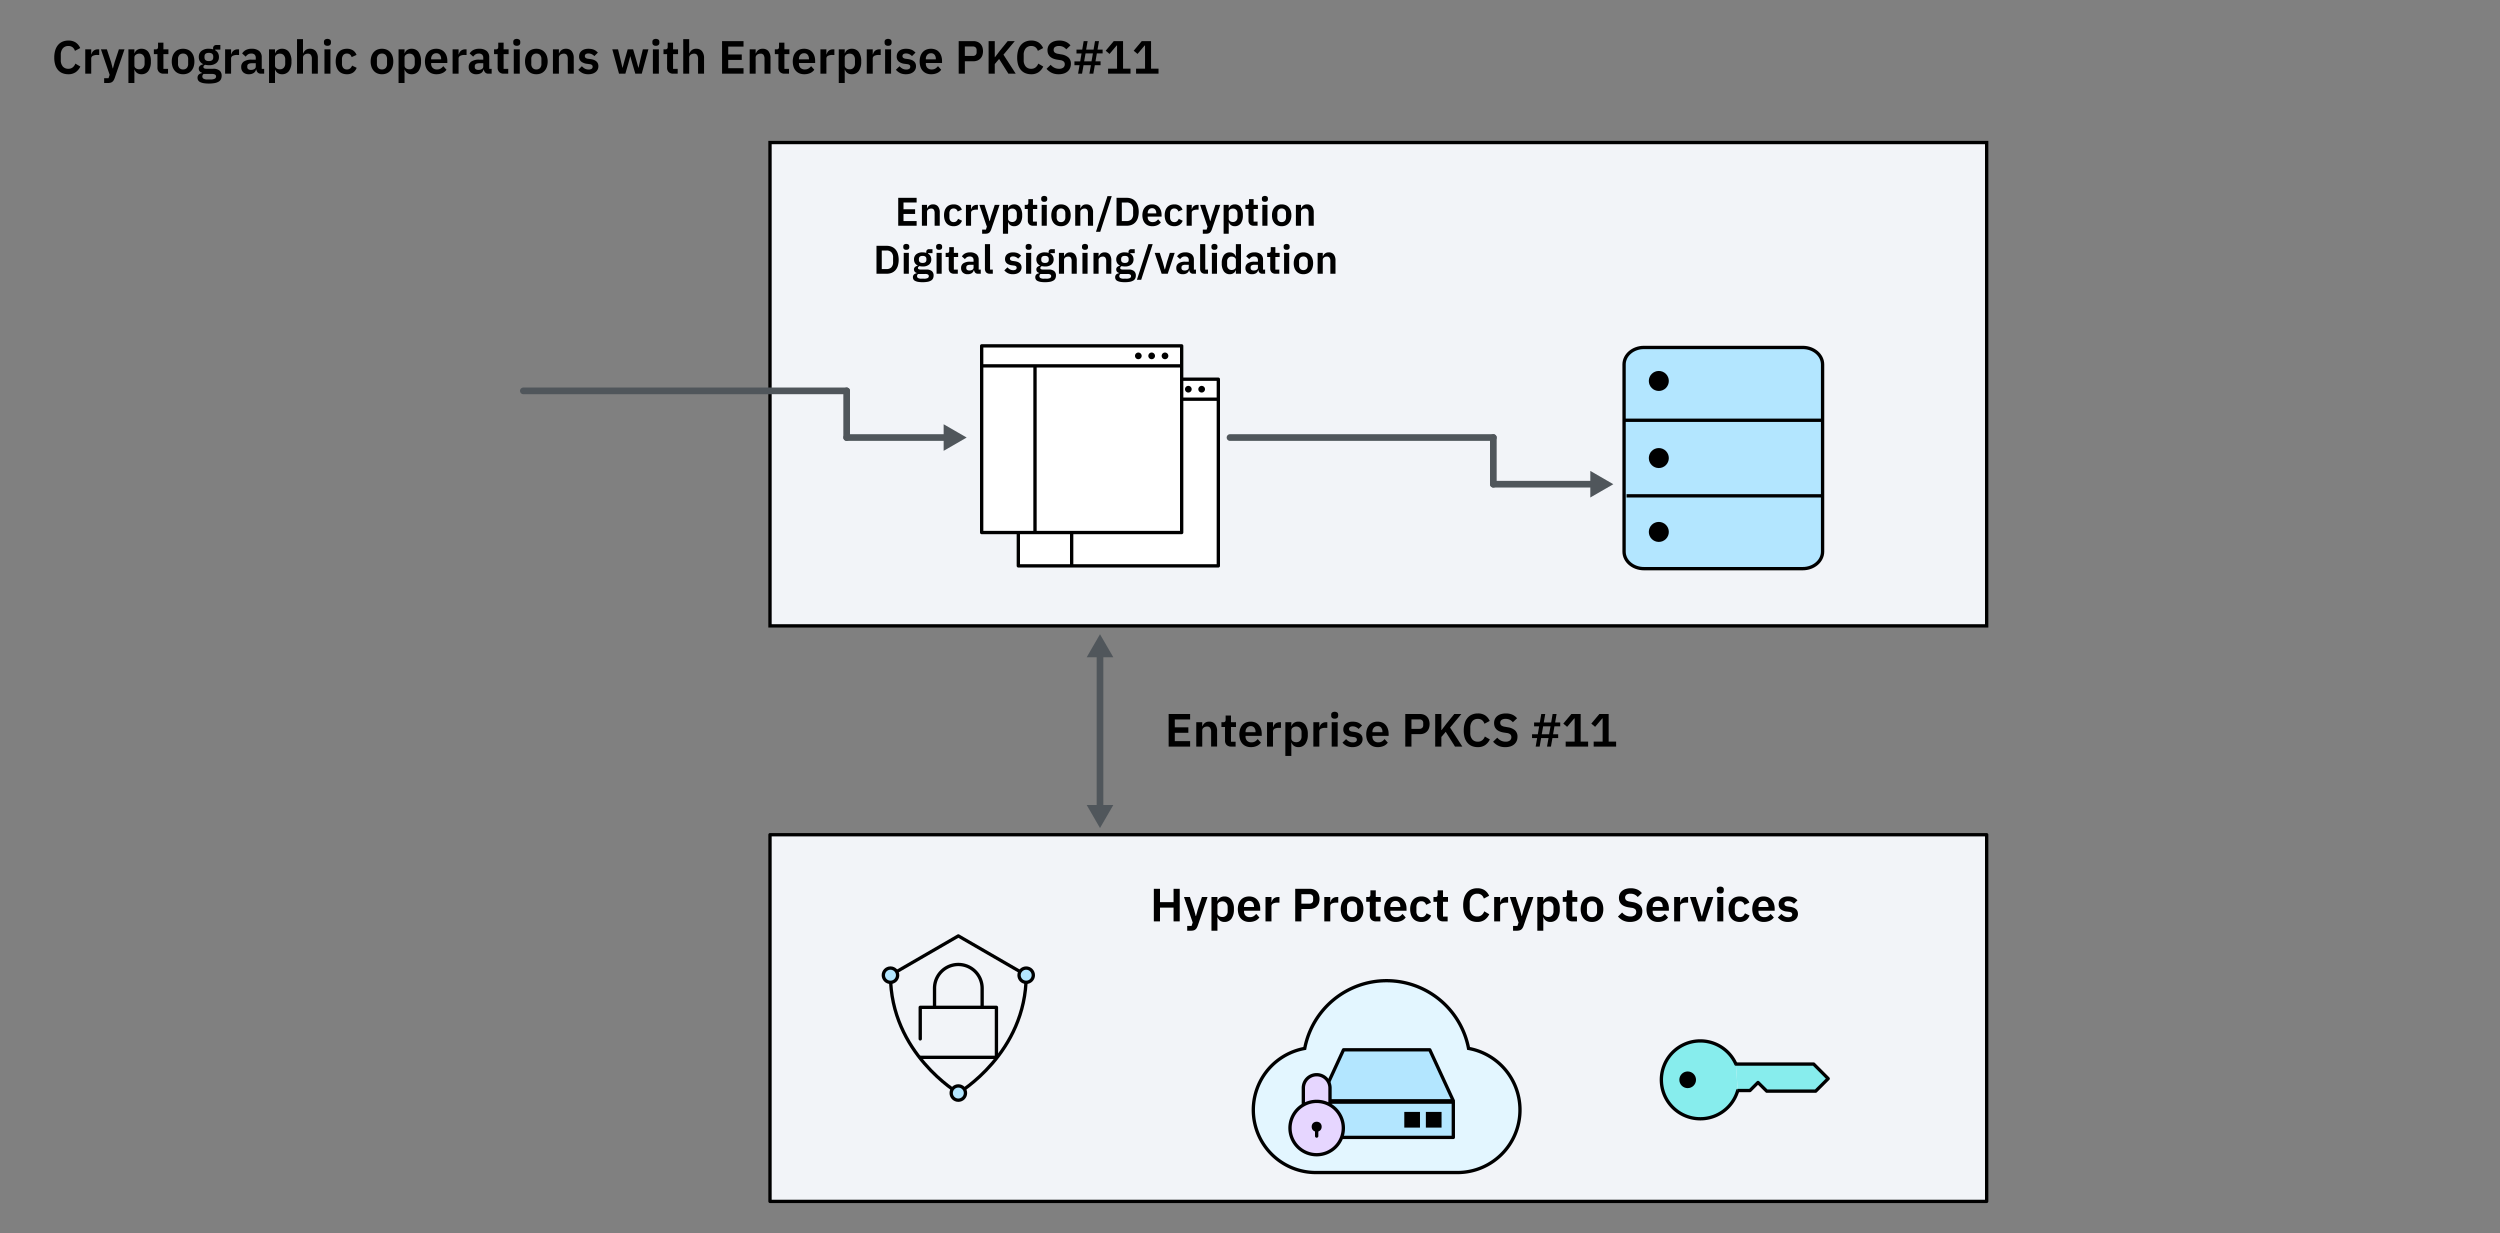 <svg xmlns="http://www.w3.org/2000/svg" width="750" height="370" viewBox="0 0 750 370"><rect x="0" y="0" width="750" height="370" fill="#808080" stroke="none"/><defs><style>.cls-1,.cls-8{fill:#f2f4f8;}.cls-1,.cls-10,.cls-11,.cls-12,.cls-2,.cls-3,.cls-4,.cls-5,.cls-7,.cls-8,.cls-9{stroke:#000;}.cls-1,.cls-10,.cls-11,.cls-12,.cls-13,.cls-15,.cls-2,.cls-5,.cls-7{stroke-linejoin:round;}.cls-13,.cls-15,.cls-2,.cls-9{fill:none;}.cls-10,.cls-11,.cls-13,.cls-2,.cls-7{stroke-linecap:round;}.cls-3,.cls-5{fill:#b3e6ff;}.cls-3,.cls-4,.cls-8,.cls-9{stroke-miterlimit:10;}.cls-4{fill:#e3f6ff;}.cls-6,.cls-7{fill:#e6d6ff;}.cls-10{fill:#fff;}.cls-11,.cls-12{fill:#87eded;}.cls-13,.cls-15{stroke:#50565b;stroke-width:2px;}.cls-14{fill:#50565b;}</style></defs><title>PKCS11</title><g id="Figure"><rect class="cls-1" x="231" y="250.416" width="365" height="110"/><g id="HP_icon" data-name="HP icon"><line class="cls-2" x1="276.071" y1="317.202" x2="298.929" y2="317.202"/><polyline class="cls-2" points="298.929 317.201 298.929 302.201 276.071 302.201 276.071 311.666"/><path class="cls-2" d="M294.642,302.202v-5.715a7.142,7.142,0,1,0-14.284,0v5.715"/><path class="cls-2" d="M287.496,327.916s-20.353-11.932-20.353-35.357"/><path class="cls-2" d="M307.857,292.559c0,23.425-20.361,35.357-20.361,35.357"/><polyline class="cls-2" points="267.143 292.559 287.5 280.773 307.857 292.559"/><circle class="cls-3" cx="307.857" cy="292.559" r="2.143"/><circle class="cls-3" cx="267.143" cy="292.559" r="2.143"/><circle class="cls-3" cx="287.5" cy="327.916" r="2.143"/></g><path id="Cloud" class="cls-4" d="M416.021,294.207a25.024,25.024,0,0,0-24.599,20.32,18.768,18.768,0,0,0,3.303,37.236h42.541a18.768,18.768,0,0,0,3.303-37.236,25.024,25.024,0,0,0-19.869-19.869A25.704,25.704,0,0,0,416.021,294.207Z"/><g id="Hardware"><rect class="cls-5" x="395.995" y="330.632" width="40" height="10.588"/><polygon class="cls-5" points="435.995 330.239 395.995 330.239 403.054 314.945 428.936 314.945 435.995 330.239"/><rect x="421.289" y="333.573" width="4.706" height="4.706"/><rect x="427.759" y="333.573" width="4.706" height="4.706"/></g><g id="lock"><g id="lock-2" data-name="lock"><rect class="cls-6" x="391.4" y="329.216" width="7.2" height="2.4"/><path class="cls-7" d="M395,340.816v-2.8m-4-6.528v-5.072a4,4,0,0,1,8,0v5.072m1.6,1.216a8.198,8.198,0,0,0-1.6-1.216,7.999,7.999,0,0,0-8,0,8.198,8.198,0,0,0-1.6,1.216,8,8,0,1,0,11.2,0Z"/><circle cx="395" cy="338.016" r="1.5"/></g></g><rect class="cls-8" x="231" y="42.763" width="365" height="145"/><g id="Database"><path class="cls-3" d="M540.821,104.236H493.179c-3.289,0-5.955,2.285-5.955,5.105v56.15c0,2.819,2.666,5.105,5.955,5.105h47.643c3.289,0,5.955-2.285,5.955-5.105v-56.15C546.777,106.521,544.11,104.236,540.821,104.236Z"/><line class="cls-9" x1="487" y1="126.079" x2="547" y2="126.079"/><line class="cls-9" x1="487.968" y1="148.752" x2="547" y2="148.752"/><circle cx="497.645" cy="114.287" r="3"/><circle cx="497.645" cy="137.416" r="3"/><circle cx="497.645" cy="159.577" r="3"/></g><g id="application"><g id="application-2" data-name="application"><path class="cls-10" d="M365.5,169.762h-60v-56h60Zm-60-50h60m-44,0v50"/><path d="M361.5,116.763a1,1,0,1,1-1-1A1,1,0,0,1,361.5,116.763Zm-5-1a1,1,0,1,0,1,1A1,1,0,0,0,356.5,115.763Zm-4,0a1,1,0,1,0,1,1A1,1,0,0,0,352.5,115.763Z"/></g></g><g id="application-3" data-name="application"><g id="application-4" data-name="application"><path class="cls-10" d="M354.5,159.762h-60v-56h60Zm-60-50h60m-44,0v50"/><path d="M350.5,106.763a1,1,0,1,1-1-1A1,1,0,0,1,350.5,106.763Zm-5-1a1,1,0,1,0,1,1A1,1,0,0,0,345.5,105.763Zm-4,0a1,1,0,1,0,1,1A1,1,0,0,0,341.5,105.763Z"/></g></g><g id="key"><path class="cls-11" d="M521.322,327.156a11.68,11.68,0,1,1-.555-7.935"/><circle cx="506.303" cy="323.94" r="2.5"/><polyline class="cls-12" points="520.767 319.22 544.091 319.22 548.456 323.586 544.694 327.348 530.029 327.348 527.4 324.744 524.988 327.156 521.322 327.156"/></g></g><g id="Text"><path d="M352.07,272.286h-4.074v4.13h-1.848v-9.773h1.848v4.004H352.07v-4.004h1.848v9.773H352.07Z"/><path d="M360.582,269.107h1.68l-2.94,8.61a3.699,3.699,0,0,1-.315.679,1.702,1.702,0,0,1-.413.47,1.549,1.549,0,0,1-.574.266,3.276,3.276,0,0,1-.784.084h-1.078v-1.442h1.316l.336-1.02-2.618-7.646H356.97l1.274,3.856.476,1.844h.084l.504-1.844Z"/><path d="M363.438,269.107h1.792v1.204h.056a1.843,1.843,0,0,1,.742-1.001,2.214,2.214,0,0,1,1.274-.371,2.498,2.498,0,0,1,2.135.987,4.661,4.661,0,0,1,.735,2.821,4.721,4.721,0,0,1-.735,2.842,2.491,2.491,0,0,1-2.135.994,2.15,2.15,0,0,1-1.267-.378,1.955,1.955,0,0,1-.749-1.008H365.23v4.018h-1.792Zm3.29,5.992a1.486,1.486,0,0,0,1.134-.462,1.746,1.746,0,0,0,.434-1.246v-1.26a1.773,1.773,0,0,0-.434-1.253,1.474,1.474,0,0,0-1.134-.469,1.733,1.733,0,0,0-1.071.321,1.019,1.019,0,0,0-.427.855V273.91a1.021,1.021,0,0,0,.427.882A1.786,1.786,0,0,0,366.728,275.1Z"/><path d="M374.792,276.584a3.637,3.637,0,0,1-1.449-.273,2.997,2.997,0,0,1-1.078-.769,3.434,3.434,0,0,1-.679-1.204,5.43,5.43,0,0,1-.007-3.157,3.442,3.442,0,0,1,.665-1.197,2.943,2.943,0,0,1,1.064-.77,3.566,3.566,0,0,1,1.428-.273,3.489,3.489,0,0,1,1.484.294,2.862,2.862,0,0,1,1.036.799,3.454,3.454,0,0,1,.609,1.169,4.86,4.86,0,0,1,.203,1.421v.588H373.21v.181a1.786,1.786,0,0,0,.448,1.272,1.732,1.732,0,0,0,1.33.48,1.988,1.988,0,0,0,1.099-.277,3.146,3.146,0,0,0,.763-.709l.967,1.081a3.001,3.001,0,0,1-1.226.989A4.265,4.265,0,0,1,374.792,276.584Zm-.028-6.3a1.435,1.435,0,0,0-1.134.476,1.792,1.792,0,0,0-.42,1.232v.111h2.995v-.126a1.917,1.917,0,0,0-.37-1.225A1.286,1.286,0,0,0,374.764,270.284Z"/><path d="M379.65,276.416v-7.309h1.791V270.62h.07a2.348,2.348,0,0,1,.217-.567,1.758,1.758,0,0,1,.385-.483,1.853,1.853,0,0,1,.567-.336,2.129,2.129,0,0,1,.763-.126h.393v1.694h-.56a2.813,2.813,0,0,0-1.371.266.924.924,0,0,0-.463.868v4.481Z"/><path d="M388.567,276.416v-9.773h4.396a3.216,3.216,0,0,1,1.211.217,2.583,2.583,0,0,1,.918.616,2.653,2.653,0,0,1,.574.959,4.008,4.008,0,0,1,0,2.472,2.654,2.654,0,0,1-.574.951,2.558,2.558,0,0,1-.918.616,3.216,3.216,0,0,1-1.211.217H390.416v3.725Zm1.849-5.32h2.379a1.181,1.181,0,0,0,.84-.287,1.061,1.061,0,0,0,.309-.818v-.644a1.039,1.039,0,0,0-.309-.812,1.201,1.201,0,0,0-.84-.28H390.416Z"/><path d="M397.289,276.416v-7.309h1.793V270.62h.069a2.306,2.306,0,0,1,.218-.567,1.74,1.74,0,0,1,.385-.483,1.849,1.849,0,0,1,.566-.336,2.127,2.127,0,0,1,.764-.126h.392v1.694h-.56a2.821,2.821,0,0,0-1.373.266.925.925,0,0,0-.461.868v4.481Z"/><path d="M405.619,276.584a3.539,3.539,0,0,1-1.406-.267,2.906,2.906,0,0,1-1.065-.769,3.509,3.509,0,0,1-.679-1.211,4.95,4.95,0,0,1-.238-1.589,4.886,4.886,0,0,1,.238-1.582,3.446,3.446,0,0,1,.679-1.197,2.946,2.946,0,0,1,1.065-.763,3.54,3.54,0,0,1,1.406-.267,3.593,3.593,0,0,1,1.414.267,2.938,2.938,0,0,1,1.071.763,3.446,3.446,0,0,1,.679,1.197,4.886,4.886,0,0,1,.238,1.582,4.95,4.95,0,0,1-.238,1.589,3.509,3.509,0,0,1-.679,1.211,2.898,2.898,0,0,1-1.071.769A3.591,3.591,0,0,1,405.619,276.584Zm0-1.442a1.462,1.462,0,0,0,1.121-.434,1.805,1.805,0,0,0,.405-1.274V272.076a1.786,1.786,0,0,0-.405-1.261,1.462,1.462,0,0,0-1.121-.434,1.44,1.44,0,0,0-1.105.434,1.778,1.778,0,0,0-.406,1.261v1.357a1.797,1.797,0,0,0,.406,1.274A1.44,1.44,0,0,0,405.619,275.142Z"/><path d="M412.829,276.416a1.913,1.913,0,0,1-1.407-.481,1.858,1.858,0,0,1-.482-1.376V270.55h-1.078v-1.442h.561a.669.669,0,0,0,.553-.189.918.918,0,0,0,.146-.567v-1.246h1.61v2.002h1.497V270.55h-1.497v4.424h1.386v1.442Z"/><path d="M418.682,276.584a3.632,3.632,0,0,1-1.449-.273,2.979,2.979,0,0,1-1.078-.769,3.42,3.42,0,0,1-.68-1.204,5.422,5.422,0,0,1-.007-3.157,3.444,3.444,0,0,1,.665-1.197,2.945,2.945,0,0,1,1.065-.77,3.563,3.563,0,0,1,1.428-.273,3.492,3.492,0,0,1,1.484.294,2.85,2.85,0,0,1,1.035.799,3.421,3.421,0,0,1,.609,1.169,4.86,4.86,0,0,1,.203,1.421v.588H417.1v.181a1.785,1.785,0,0,0,.447,1.272,1.732,1.732,0,0,0,1.33.48,1.992,1.992,0,0,0,1.1-.277,3.127,3.127,0,0,0,.762-.709l.967,1.081a3.006,3.006,0,0,1-1.225.989A4.267,4.267,0,0,1,418.682,276.584Zm-.029-6.3a1.433,1.433,0,0,0-1.133.476,1.787,1.787,0,0,0-.42,1.232v.111h2.995v-.126a1.922,1.922,0,0,0-.37-1.225A1.288,1.288,0,0,0,418.652,270.284Z"/><path d="M426.423,276.584a3.67,3.67,0,0,1-1.442-.267,2.777,2.777,0,0,1-1.057-.769,3.444,3.444,0,0,1-.65-1.211,5.217,5.217,0,0,1-.225-1.589,5.149,5.149,0,0,1,.225-1.582,3.38,3.38,0,0,1,.65-1.197,2.813,2.813,0,0,1,1.057-.763,3.672,3.672,0,0,1,1.442-.267,3.186,3.186,0,0,1,1.827.49,2.753,2.753,0,0,1,1.043,1.358l-1.471.657a1.526,1.526,0,0,0-.469-.763,1.364,1.364,0,0,0-.931-.301,1.342,1.342,0,0,0-1.127.476,1.973,1.973,0,0,0-.371,1.246v1.33a1.941,1.941,0,0,0,.371,1.239,1.349,1.349,0,0,0,1.127.469,1.395,1.395,0,0,0,.994-.329,2.251,2.251,0,0,0,.546-.818l1.372.657a2.869,2.869,0,0,1-1.107,1.449A3.233,3.233,0,0,1,426.423,276.584Z"/><path d="M433.003,276.416a1.913,1.913,0,0,1-1.407-.481,1.858,1.858,0,0,1-.482-1.376V270.55h-1.078v-1.442h.56a.669.669,0,0,0,.553-.189.918.918,0,0,0,.146-.567v-1.246h1.61v2.002h1.497V270.55h-1.497v4.424h1.386v1.442Z"/><path d="M443.167,276.584a4.6,4.6,0,0,1-1.743-.315,3.483,3.483,0,0,1-1.33-.944,4.293,4.293,0,0,1-.848-1.562,7.218,7.218,0,0,1-.293-2.163,7.496,7.496,0,0,1,.293-2.19,4.473,4.473,0,0,1,.848-1.61,3.6,3.6,0,0,1,1.33-.987,4.352,4.352,0,0,1,1.743-.336,3.949,3.949,0,0,1,2.184.561,3.835,3.835,0,0,1,1.386,1.693l-1.582.84a2.22,2.22,0,0,0-.685-1.057,1.968,1.968,0,0,0-1.302-.398,2.072,2.072,0,0,0-1.645.699,2.889,2.889,0,0,0-.608,1.96v1.54a2.828,2.828,0,0,0,.608,1.953,2.098,2.098,0,0,0,1.645.679,2.007,2.007,0,0,0,1.351-.447,2.58,2.58,0,0,0,.763-1.106l1.498.882a4.3,4.3,0,0,1-1.414,1.701A3.775,3.775,0,0,1,443.167,276.584Z"/><path d="M448.249,276.416v-7.309h1.792V270.62h.07a2.268,2.268,0,0,1,.217-.567,1.74,1.74,0,0,1,.385-.483,1.841,1.841,0,0,1,.567-.336,2.125,2.125,0,0,1,.763-.126h.392v1.694h-.56a2.817,2.817,0,0,0-1.372.266.925.925,0,0,0-.462.868v4.481Z"/><path d="M458.342,269.107h1.681l-2.94,8.61a3.76,3.76,0,0,1-.314.679,1.717,1.717,0,0,1-.413.47,1.558,1.558,0,0,1-.574.266,3.274,3.274,0,0,1-.784.084H453.918v-1.442h1.316l.336-1.02-2.618-7.646h1.778l1.273,3.856.477,1.844h.084l.504-1.844Z"/><path d="M461.198,269.107h1.792v1.204h.056a1.84,1.84,0,0,1,.742-1.001,2.215,2.215,0,0,1,1.274-.371,2.498,2.498,0,0,1,2.135.987,4.659,4.659,0,0,1,.734,2.821,4.719,4.719,0,0,1-.734,2.842,2.491,2.491,0,0,1-2.135.994,2.152,2.152,0,0,1-1.268-.378,1.957,1.957,0,0,1-.749-1.008H462.99v4.018h-1.792Zm3.29,5.992a1.484,1.484,0,0,0,1.134-.462,1.746,1.746,0,0,0,.434-1.246v-1.26a1.773,1.773,0,0,0-.434-1.253,1.473,1.473,0,0,0-1.134-.469,1.734,1.734,0,0,0-1.071.321,1.017,1.017,0,0,0-.427.855V273.91a1.019,1.019,0,0,0,.427.882A1.786,1.786,0,0,0,464.488,275.1Z"/><path d="M471.797,276.416a1.913,1.913,0,0,1-1.407-.481,1.859,1.859,0,0,1-.483-1.376V270.55h-1.078v-1.442h.561a.667.667,0,0,0,.553-.189.918.918,0,0,0,.147-.567v-1.246h1.609v2.002h1.498V270.55h-1.498v4.424h1.387v1.442Z"/><path d="M477.592,276.584a3.539,3.539,0,0,1-1.406-.267,2.905,2.905,0,0,1-1.064-.769,3.507,3.507,0,0,1-.679-1.211,4.95,4.95,0,0,1-.238-1.589,4.886,4.886,0,0,1,.238-1.582,3.444,3.444,0,0,1,.679-1.197,2.945,2.945,0,0,1,1.064-.763,3.541,3.541,0,0,1,1.406-.267,3.594,3.594,0,0,1,1.414.267,2.937,2.937,0,0,1,1.071.763,3.444,3.444,0,0,1,.679,1.197,4.888,4.888,0,0,1,.238,1.582,4.953,4.953,0,0,1-.238,1.589,3.508,3.508,0,0,1-.679,1.211,2.897,2.897,0,0,1-1.071.769A3.592,3.592,0,0,1,477.592,276.584Zm0-1.442a1.459,1.459,0,0,0,1.12-.434,1.801,1.801,0,0,0,.406-1.274V272.076a1.782,1.782,0,0,0-.406-1.261,1.458,1.458,0,0,0-1.12-.434,1.44,1.44,0,0,0-1.105.434,1.782,1.782,0,0,0-.406,1.261v1.357a1.801,1.801,0,0,0,.406,1.274A1.44,1.44,0,0,0,477.592,275.142Z"/><path d="M489.029,276.584a4.628,4.628,0,0,1-2.135-.449,4.952,4.952,0,0,1-1.505-1.178l1.246-1.206a3.579,3.579,0,0,0,1.127.89,3.095,3.095,0,0,0,1.379.305,1.944,1.944,0,0,0,1.288-.368,1.235,1.235,0,0,0,.434-.993,1.128,1.128,0,0,0-.279-.792,1.888,1.888,0,0,0-1.05-.444l-.925-.139q-2.925-.463-2.926-2.846a2.822,2.822,0,0,1,.245-1.191,2.546,2.546,0,0,1,.707-.911,3.277,3.277,0,0,1,1.113-.582,4.969,4.969,0,0,1,1.477-.203,4.751,4.751,0,0,1,1.933.365,3.788,3.788,0,0,1,1.413,1.08l-1.26,1.192a2.88,2.88,0,0,0-.882-.722,2.73,2.73,0,0,0-1.302-.277,1.986,1.986,0,0,0-1.197.298,1.138,1.138,0,0,0-.077,1.658,2.265,2.265,0,0,0,1.036.389l.91.168a4.18,4.18,0,0,1,2.191.946,2.512,2.512,0,0,1,.706,1.899,3.177,3.177,0,0,1-.244,1.269,2.742,2.742,0,0,1-.715.98,3.257,3.257,0,0,1-1.147.638A4.978,4.978,0,0,1,489.029,276.584Z"/><path d="M497.388,276.584a3.636,3.636,0,0,1-1.449-.273,2.995,2.995,0,0,1-1.078-.769,3.433,3.433,0,0,1-.679-1.204,5.425,5.425,0,0,1-.007-3.157,3.412,3.412,0,0,1,.665-1.197,2.942,2.942,0,0,1,1.063-.77,3.567,3.567,0,0,1,1.428-.273,3.491,3.491,0,0,1,1.484.294,2.853,2.853,0,0,1,1.036.799,3.454,3.454,0,0,1,.609,1.169,4.86,4.86,0,0,1,.202,1.421v.588h-4.857v.181a1.786,1.786,0,0,0,.448,1.272,1.728,1.728,0,0,0,1.329.48,1.989,1.989,0,0,0,1.1-.277,3.146,3.146,0,0,0,.763-.709l.966,1.081a3.005,3.005,0,0,1-1.225.989A4.263,4.263,0,0,1,497.388,276.584Zm-.028-6.3a1.436,1.436,0,0,0-1.134.476,1.792,1.792,0,0,0-.42,1.232v.111h2.996v-.126a1.917,1.917,0,0,0-.371-1.225A1.286,1.286,0,0,0,497.359,270.284Z"/><path d="M502.246,276.416v-7.309h1.792V270.62h.07a2.268,2.268,0,0,1,.217-.567,1.74,1.74,0,0,1,.385-.483,1.842,1.842,0,0,1,.567-.336,2.126,2.126,0,0,1,.763-.126h.392v1.694h-.56a2.817,2.817,0,0,0-1.372.266.925.925,0,0,0-.462.868v4.481Z"/><path d="M509.427,276.416l-2.436-7.309h1.764l1.022,3.15.714,2.603h.098l.715-2.603.993-3.15h1.708l-2.449,7.309Z"/><path d="M516.091,268.044a1.087,1.087,0,0,1-.805-.252.887.887,0,0,1-.245-.644v-.279a.887.887,0,0,1,.245-.644,1.401,1.401,0,0,1,1.603,0,.873.873,0,0,1,.252.644v.279a.873.873,0,0,1-.252.644A1.094,1.094,0,0,1,516.091,268.044Zm-.895,1.063h1.792v7.309h-1.792Z"/><path d="M521.943,276.584a3.676,3.676,0,0,1-1.442-.267,2.777,2.777,0,0,1-1.057-.769,3.46,3.46,0,0,1-.651-1.211,5.249,5.249,0,0,1-.224-1.589,5.181,5.181,0,0,1,.224-1.582,3.396,3.396,0,0,1,.651-1.197,2.814,2.814,0,0,1,1.057-.763,3.678,3.678,0,0,1,1.442-.267,3.186,3.186,0,0,1,1.827.49,2.753,2.753,0,0,1,1.043,1.358l-1.47.657a1.521,1.521,0,0,0-.47-.763,1.364,1.364,0,0,0-.931-.301,1.342,1.342,0,0,0-1.127.476,1.973,1.973,0,0,0-.371,1.246v1.33a1.941,1.941,0,0,0,.371,1.239,1.349,1.349,0,0,0,1.127.469,1.394,1.394,0,0,0,.994-.329,2.251,2.251,0,0,0,.546-.818l1.372.657A2.869,2.869,0,0,1,523.749,276.1,3.236,3.236,0,0,1,521.943,276.584Z"/><path d="M529.125,276.584a3.636,3.636,0,0,1-1.449-.273,2.995,2.995,0,0,1-1.078-.769,3.433,3.433,0,0,1-.679-1.204,5.425,5.425,0,0,1-.007-3.157,3.412,3.412,0,0,1,.665-1.197,2.942,2.942,0,0,1,1.063-.77,3.567,3.567,0,0,1,1.428-.273,3.491,3.491,0,0,1,1.484.294,2.853,2.853,0,0,1,1.036.799,3.454,3.454,0,0,1,.609,1.169,4.86,4.86,0,0,1,.202,1.421v.588H527.543v.181a1.786,1.786,0,0,0,.448,1.272,1.728,1.728,0,0,0,1.329.48,1.989,1.989,0,0,0,1.1-.277,3.146,3.146,0,0,0,.763-.709l.966,1.081a3.005,3.005,0,0,1-1.225.989A4.263,4.263,0,0,1,529.125,276.584Zm-.028-6.3a1.436,1.436,0,0,0-1.134.476,1.792,1.792,0,0,0-.42,1.232v.111h2.996v-.126a1.917,1.917,0,0,0-.371-1.225A1.286,1.286,0,0,0,529.097,270.284Z"/><path d="M536.377,276.584a3.916,3.916,0,0,1-1.764-.357,4.045,4.045,0,0,1-1.26-.986l1.092-1.065a3.319,3.319,0,0,0,.889.728,2.267,2.267,0,0,0,1.113.267,1.524,1.524,0,0,0,.931-.225.737.737,0,0,0,.287-.615.664.664,0,0,0-.203-.512,1.288,1.288,0,0,0-.692-.259l-.729-.098a3.465,3.465,0,0,1-1.812-.679,1.891,1.891,0,0,1-.623-1.533,2.283,2.283,0,0,1,.195-.959,2.035,2.035,0,0,1,.56-.729,2.572,2.572,0,0,1,.875-.462,3.783,3.783,0,0,1,1.141-.161,5.247,5.247,0,0,1,.945.077,3.41,3.41,0,0,1,.749.225,2.914,2.914,0,0,1,.616.363,5.923,5.923,0,0,1,.546.483l-1.05,1.05a2.782,2.782,0,0,0-.77-.56,2.159,2.159,0,0,0-.98-.225,1.355,1.355,0,0,0-.848.21.671.671,0,0,0-.259.546.695.695,0,0,0,.217.554,1.499,1.499,0,0,0,.735.273l.742.099q2.366.336,2.366,2.155a2.175,2.175,0,0,1-.218.974,2.217,2.217,0,0,1-.608.756,2.897,2.897,0,0,1-.945.49A4.116,4.116,0,0,1,536.377,276.584Z"/><path d="M350.594,223.971V214.2h6.44v1.638h-4.592v2.366h4.06v1.638h-4.06v2.492h4.592v1.638Z"/><path d="M358.882,223.971v-7.308h1.792v1.218h.07a2.348,2.348,0,0,1,.707-.987,2.041,2.041,0,0,1,1.337-.399,2.106,2.106,0,0,1,1.736.742,3.278,3.278,0,0,1,.602,2.113v4.62h-1.792V219.534a2.025,2.025,0,0,0-.28-1.176,1.056,1.056,0,0,0-.924-.393,1.898,1.898,0,0,0-.539.077,1.527,1.527,0,0,0-.462.224,1.175,1.175,0,0,0-.329.364,1,1,0,0,0-.126.511v4.83Z"/><path d="M369.396,223.971a1.908,1.908,0,0,1-1.407-.481,1.859,1.859,0,0,1-.483-1.376v-4.009h-1.078v-1.441h.56a.668.668,0,0,0,.553-.189.911.911,0,0,0,.147-.566V214.662h1.61v2.002h1.498v1.441h-1.498V222.53h1.386v1.441Z"/><path d="M375.248,224.14a3.653,3.653,0,0,1-1.449-.273,2.997,2.997,0,0,1-1.078-.77,3.432,3.432,0,0,1-.679-1.204,5.424,5.424,0,0,1-.007-3.156,3.435,3.435,0,0,1,.665-1.197,2.958,2.958,0,0,1,1.064-.77,3.566,3.566,0,0,1,1.428-.273,3.474,3.474,0,0,1,1.484.294,2.862,2.862,0,0,1,1.036.798,3.437,3.437,0,0,1,.608,1.169,4.827,4.827,0,0,1,.203,1.421v.588H373.666v.181a1.789,1.789,0,0,0,.448,1.272,1.736,1.736,0,0,0,1.33.48,1.981,1.981,0,0,0,1.099-.278,3.114,3.114,0,0,0,.763-.709l.966,1.081a3.008,3.008,0,0,1-1.225.99A4.262,4.262,0,0,1,375.248,224.14Zm-.028-6.3a1.435,1.435,0,0,0-1.134.477,1.791,1.791,0,0,0-.42,1.231v.112h2.996v-.126a1.921,1.921,0,0,0-.371-1.226A1.286,1.286,0,0,0,375.22,217.84Z"/><path d="M380.106,223.971v-7.308h1.792v1.512h.069a2.3,2.3,0,0,1,.218-.566,1.714,1.714,0,0,1,.385-.483,1.856,1.856,0,0,1,.567-.336,2.12,2.12,0,0,1,.763-.126h.392v1.694h-.56a2.807,2.807,0,0,0-1.372.266.923.923,0,0,0-.462.868v4.48Z"/><path d="M385.607,216.664h1.792v1.204h.056a1.841,1.841,0,0,1,.742-1.001,2.215,2.215,0,0,1,1.273-.371,2.499,2.499,0,0,1,2.136.987,4.66,4.66,0,0,1,.735,2.82,4.721,4.721,0,0,1-.735,2.842,2.492,2.492,0,0,1-2.136.994,2.152,2.152,0,0,1-1.267-.378,1.958,1.958,0,0,1-.749-1.008h-.056v4.018h-1.792Zm3.29,5.992a1.486,1.486,0,0,0,1.134-.462,1.749,1.749,0,0,0,.434-1.246v-1.261a1.774,1.774,0,0,0-.434-1.253,1.474,1.474,0,0,0-1.134-.469,1.729,1.729,0,0,0-1.071.322,1.016,1.016,0,0,0-.427.854v2.324a1.02,1.02,0,0,0,.427.882A1.78,1.78,0,0,0,388.897,222.656Z"/><path d="M394.008,223.971v-7.308h1.791v1.512h.07a2.342,2.342,0,0,1,.217-.566,1.732,1.732,0,0,1,.385-.483,1.856,1.856,0,0,1,.567-.336,2.127,2.127,0,0,1,.763-.126h.393v1.694h-.561a2.8,2.8,0,0,0-1.371.266.924.924,0,0,0-.463.868v4.48Z"/><path d="M400.405,215.6a1.089,1.089,0,0,1-.806-.252.886.886,0,0,1-.244-.643v-.28a.886.886,0,0,1,.244-.644,1.402,1.402,0,0,1,1.603,0,.872.872,0,0,1,.252.644v.28a.872.872,0,0,1-.252.643A1.09,1.09,0,0,1,400.405,215.6Zm-.895,1.064h1.791v7.308H399.51Z"/><path d="M405.768,224.14a3.929,3.929,0,0,1-1.765-.356,4.088,4.088,0,0,1-1.261-.987l1.093-1.064a3.29,3.29,0,0,0,.89.729,2.261,2.261,0,0,0,1.112.266,1.525,1.525,0,0,0,.931-.224.738.738,0,0,0,.287-.616.662.662,0,0,0-.203-.511,1.288,1.288,0,0,0-.693-.259l-.727-.099a3.471,3.471,0,0,1-1.814-.679,1.895,1.895,0,0,1-.622-1.533,2.272,2.272,0,0,1,.196-.959,2.018,2.018,0,0,1,.56-.728,2.56,2.56,0,0,1,.875-.462,3.785,3.785,0,0,1,1.142-.161,5.153,5.153,0,0,1,.944.077,3.437,3.437,0,0,1,.749.224,2.873,2.873,0,0,1,.616.364,5.882,5.882,0,0,1,.546.482l-1.051,1.051a2.763,2.763,0,0,0-.77-.561,2.159,2.159,0,0,0-.98-.224,1.343,1.343,0,0,0-.846.21.667.667,0,0,0-.26.546.693.693,0,0,0,.217.553,1.511,1.511,0,0,0,.735.273l.742.098q2.366.335,2.366,2.156a2.173,2.173,0,0,1-.217.973,2.234,2.234,0,0,1-.609.756,2.871,2.871,0,0,1-.945.49A4.111,4.111,0,0,1,405.768,224.14Z"/><path d="M413.312,224.14a3.658,3.658,0,0,1-1.449-.273,3.014,3.014,0,0,1-1.078-.77,3.445,3.445,0,0,1-.678-1.204,4.92,4.92,0,0,1-.238-1.589,4.978,4.978,0,0,1,.231-1.567,3.436,3.436,0,0,1,.665-1.197,2.956,2.956,0,0,1,1.063-.77,3.568,3.568,0,0,1,1.429-.273,3.471,3.471,0,0,1,1.483.294,2.872,2.872,0,0,1,1.037.798,3.469,3.469,0,0,1,.608,1.169,4.827,4.827,0,0,1,.203,1.421v.588h-4.858v.181a1.79,1.79,0,0,0,.448,1.272,1.736,1.736,0,0,0,1.33.48,1.978,1.978,0,0,0,1.099-.278,3.132,3.132,0,0,0,.764-.709l.966,1.081a3.004,3.004,0,0,1-1.226.99A4.26,4.26,0,0,1,413.312,224.14Zm-.027-6.3a1.437,1.437,0,0,0-1.135.477,1.795,1.795,0,0,0-.42,1.231v.112h2.996v-.126a1.916,1.916,0,0,0-.371-1.226A1.283,1.283,0,0,0,413.285,217.84Z"/><path d="M421.586,223.971V214.2h4.396a3.22,3.22,0,0,1,1.211.217,2.555,2.555,0,0,1,.917.616,2.648,2.648,0,0,1,.574.959,3.985,3.985,0,0,1,0,2.471,2.66,2.66,0,0,1-.574.952,2.567,2.567,0,0,1-.917.616,3.22,3.22,0,0,1-1.211.217h-2.548v3.724Zm1.849-5.319h2.38a1.183,1.183,0,0,0,.84-.287,1.067,1.067,0,0,0,.309-.819v-.643a1.042,1.042,0,0,0-.309-.812,1.202,1.202,0,0,0-.84-.28h-2.38Z"/><path d="M433.711,219.548l-1.303,1.54v2.884h-1.848V214.2h1.848v4.816h.07l1.387-1.834,2.422-2.982h2.127l-3.401,4.073,3.683,5.698h-2.199Z"/><path d="M443.342,224.14a4.598,4.598,0,0,1-1.742-.315,3.499,3.499,0,0,1-1.33-.945,4.289,4.289,0,0,1-.848-1.56,7.223,7.223,0,0,1-.293-2.163,7.506,7.506,0,0,1,.293-2.191,4.491,4.491,0,0,1,.848-1.61,3.603,3.603,0,0,1,1.33-.986,4.335,4.335,0,0,1,1.742-.336,3.958,3.958,0,0,1,2.185.559,3.845,3.845,0,0,1,1.386,1.694l-1.582.84a2.226,2.226,0,0,0-.686-1.057,1.963,1.963,0,0,0-1.303-.399,2.068,2.068,0,0,0-1.645.7,2.89,2.89,0,0,0-.609,1.96v1.54a2.83,2.83,0,0,0,.609,1.953,2.1,2.1,0,0,0,1.645.679,2.009,2.009,0,0,0,1.352-.448,2.602,2.602,0,0,0,.764-1.105l1.498.882a4.314,4.314,0,0,1-1.414,1.701A3.788,3.788,0,0,1,443.342,224.14Z"/><path d="M451.574,224.14a4.643,4.643,0,0,1-2.135-.448,4.967,4.967,0,0,1-1.505-1.179l1.246-1.206a3.564,3.564,0,0,0,1.127.89,3.083,3.083,0,0,0,1.379.306,1.948,1.948,0,0,0,1.288-.368,1.234,1.234,0,0,0,.434-.993,1.128,1.128,0,0,0-.279-.792,1.882,1.882,0,0,0-1.051-.444l-.924-.139q-2.925-.463-2.926-2.846a2.819,2.819,0,0,1,.245-1.191,2.529,2.529,0,0,1,.707-.911,3.264,3.264,0,0,1,1.112-.582,4.95,4.95,0,0,1,1.478-.203,4.753,4.753,0,0,1,1.933.364,3.802,3.802,0,0,1,1.414,1.08l-1.261,1.192a2.907,2.907,0,0,0-.882-.722,2.742,2.742,0,0,0-1.302-.277,1.988,1.988,0,0,0-1.197.299.985.985,0,0,0-.399.839.998.998,0,0,0,.322.819,2.276,2.276,0,0,0,1.036.389l.91.168a4.174,4.174,0,0,1,2.19.946,2.509,2.509,0,0,1,.707,1.899,3.186,3.186,0,0,1-.244,1.268,2.758,2.758,0,0,1-.715.982,3.257,3.257,0,0,1-1.147.638A4.984,4.984,0,0,1,451.574,224.14Z"/><path d="M464.553,221.424H462.34l-.447,2.548h-1.19l.435-2.548h-1.527v-1.147h1.736l.393-2.381h-1.512v-1.147h1.722l.435-2.548h1.19l-.448,2.548H465.35l.435-2.548h1.19l-.435,2.548h1.526v1.147H466.33l-.406,2.381H467.45v1.147h-1.722l-.448,2.548h-1.177Zm.182-1.147.42-2.381h-2.213l-.42,2.381Z"/><path d="M469.704,223.971v-1.498h2.688V215.53h-.127l-2.127,2.52-1.149-.966,2.422-2.884h2.786v8.274h2.239v1.498Z"/><path d="M478.103,223.971v-1.498h2.688V215.53h-.126l-2.128,2.52-1.147-.966,2.422-2.884h2.785v8.274h2.24v1.498Z"/><path d="M269.468,67.722V59.346h5.52V60.75h-3.936v2.028h3.48V64.182h-3.48v2.136h3.936V67.722Z"/><path d="M276.572,67.722V61.458h1.536v1.044h.06a2.005,2.005,0,0,1,.606-.846,1.75,1.75,0,0,1,1.146-.342,1.807,1.807,0,0,1,1.488.636,2.811,2.811,0,0,1,.516,1.812v3.96h-1.536V63.918a1.734,1.734,0,0,0-.24-1.008.907.907,0,0,0-.792-.336,1.61,1.61,0,0,0-.462.066,1.295,1.295,0,0,0-.396.192.996.996,0,0,0-.282.312.855.855,0,0,0-.108.438v4.14Z"/><path d="M286.1,67.866a3.154,3.154,0,0,1-1.236-.228,2.384,2.384,0,0,1-.906-.66A2.968,2.968,0,0,1,283.4,65.94a4.485,4.485,0,0,1-.192-1.362,4.428,4.428,0,0,1,.192-1.356,2.915,2.915,0,0,1,.558-1.026,2.419,2.419,0,0,1,.906-.654,3.156,3.156,0,0,1,1.236-.228,2.726,2.726,0,0,1,1.566.42,2.357,2.357,0,0,1,.894,1.164l-1.26.565a1.31,1.31,0,0,0-.402-.654A1.169,1.169,0,0,0,286.1,62.55a1.15,1.15,0,0,0-.966.408,1.691,1.691,0,0,0-.318,1.068v1.14a1.662,1.662,0,0,0,.318,1.062,1.157,1.157,0,0,0,.966.402,1.197,1.197,0,0,0,.852-.282,1.932,1.932,0,0,0,.468-.702l1.176.564a2.458,2.458,0,0,1-.948,1.242A2.78,2.78,0,0,1,286.1,67.866Z"/><path d="M289.784,67.722V61.458h1.536v1.296h.06a1.998,1.998,0,0,1,.186-.486,1.495,1.495,0,0,1,.33-.414,1.576,1.576,0,0,1,.486-.288,1.817,1.817,0,0,1,.654-.108h.336V62.91h-.48a2.412,2.412,0,0,0-1.176.228.793.793,0,0,0-.396.744v3.84Z"/><path d="M298.435,61.458h1.44l-2.52,7.38a3.175,3.175,0,0,1-.27.582,1.447,1.447,0,0,1-.354.402,1.336,1.336,0,0,1-.492.228,2.801,2.801,0,0,1-.672.072h-.924V68.886h1.128l.288-.875-2.244-6.554h1.524l1.092,3.305.408,1.581h.072l.432-1.581Z"/><path d="M300.883,61.458h1.536V62.49h.048a1.573,1.573,0,0,1,.636-.858,1.898,1.898,0,0,1,1.092-.318,2.14,2.14,0,0,1,1.83.846,3.99,3.99,0,0,1,.63,2.418,4.041,4.041,0,0,1-.63,2.436,2.134,2.134,0,0,1-1.83.852,1.843,1.843,0,0,1-1.086-.324,1.674,1.674,0,0,1-.642-.864h-.048v3.444h-1.536Zm2.82,5.136a1.272,1.272,0,0,0,.972-.396,1.499,1.499,0,0,0,.372-1.068V64.05a1.521,1.521,0,0,0-.372-1.074,1.263,1.263,0,0,0-.972-.402,1.481,1.481,0,0,0-.918.276.872.872,0,0,0-.366.732v1.992a.875.875,0,0,0,.366.756A1.527,1.527,0,0,0,303.703,66.594Z"/><path d="M309.967,67.722a1.635,1.635,0,0,1-1.206-.413,1.591,1.591,0,0,1-.414-1.179V62.694h-.924V61.458h.48a.574.574,0,0,0,.474-.162.786.786,0,0,0,.126-.486V59.742h1.38v1.716h1.284v1.236h-1.284v3.792h1.188V67.722Z"/><path d="M313.267,60.546a.932.932,0,0,1-.69-.216.76.76,0,0,1-.21-.552v-.24a.761.761,0,0,1,.21-.552,1.199,1.199,0,0,1,1.374,0,.748.748,0,0,1,.216.552v.24a.747.747,0,0,1-.216.552A.935.935,0,0,1,313.267,60.546Zm-.768.912h1.536V67.722H312.5Z"/><path d="M318.295,67.866a3.045,3.045,0,0,1-1.206-.228,2.497,2.497,0,0,1-.912-.66,3.02,3.02,0,0,1-.582-1.038,4.247,4.247,0,0,1-.204-1.362,4.194,4.194,0,0,1,.204-1.356,2.968,2.968,0,0,1,.582-1.026,2.536,2.536,0,0,1,.912-.654,3.046,3.046,0,0,1,1.206-.228,3.091,3.091,0,0,1,1.212.228,2.525,2.525,0,0,1,.918.654,2.966,2.966,0,0,1,.582,1.026,4.205,4.205,0,0,1,.204,1.356,4.258,4.258,0,0,1-.204,1.362,3.018,3.018,0,0,1-.582,1.038,2.486,2.486,0,0,1-.918.66A3.089,3.089,0,0,1,318.295,67.866Zm0-1.236a1.251,1.251,0,0,0,.96-.372,1.544,1.544,0,0,0,.348-1.092V64.002a1.525,1.525,0,0,0-.348-1.08,1.251,1.251,0,0,0-.96-.372,1.235,1.235,0,0,0-.948.372,1.524,1.524,0,0,0-.348,1.08v1.164a1.544,1.544,0,0,0,.348,1.092A1.235,1.235,0,0,0,318.295,66.63Z"/><path d="M322.567,67.722V61.458h1.536v1.044h.06a2.004,2.004,0,0,1,.606-.846,1.75,1.75,0,0,1,1.146-.342,1.806,1.806,0,0,1,1.488.636,2.811,2.811,0,0,1,.516,1.812v3.96h-1.536V63.918a1.734,1.734,0,0,0-.24-1.008.907.907,0,0,0-.792-.336,1.61,1.61,0,0,0-.462.066,1.295,1.295,0,0,0-.396.192.997.997,0,0,0-.282.312.855.855,0,0,0-.108.438v4.14Z"/><path d="M328.795,69.534l3.444-10.692h1.284L330.079,69.534Z"/><path d="M334.962,59.346h3.048a3.985,3.985,0,0,1,1.482.264,3.024,3.024,0,0,1,1.14.786,3.582,3.582,0,0,1,.732,1.308,6.622,6.622,0,0,1,0,3.66,3.581,3.581,0,0,1-.732,1.308,3.023,3.023,0,0,1-1.14.786,3.987,3.987,0,0,1-1.482.264h-3.048Zm3.048,6.972a1.905,1.905,0,0,0,1.41-.522,2.181,2.181,0,0,0,.522-1.602v-1.32a2.181,2.181,0,0,0-.522-1.602,1.906,1.906,0,0,0-1.41-.522h-1.464v5.568Z"/><path d="M345.666,67.866a3.129,3.129,0,0,1-1.242-.234,2.57,2.57,0,0,1-.924-.66,2.951,2.951,0,0,1-.582-1.032,4.65,4.65,0,0,1-.006-2.706,2.938,2.938,0,0,1,.57-1.026,2.529,2.529,0,0,1,.912-.66,3.046,3.046,0,0,1,1.224-.234,2.975,2.975,0,0,1,1.272.253,2.458,2.458,0,0,1,.888.683,2.96,2.96,0,0,1,.522,1.002,4.164,4.164,0,0,1,.174,1.218v.504h-4.164v.155a1.531,1.531,0,0,0,.384,1.09,1.486,1.486,0,0,0,1.14.411,1.698,1.698,0,0,0,.942-.238,2.679,2.679,0,0,0,.654-.608l.828.927a2.579,2.579,0,0,1-1.05.849A3.657,3.657,0,0,1,345.666,67.866Zm-.024-5.4a1.231,1.231,0,0,0-.972.408,1.538,1.538,0,0,0-.36,1.056v.096h2.568v-.108a1.643,1.643,0,0,0-.318-1.05A1.101,1.101,0,0,0,345.643,62.466Z"/><path d="M352.302,67.866a3.155,3.155,0,0,1-1.236-.228,2.382,2.382,0,0,1-.906-.66,2.969,2.969,0,0,1-.558-1.038,4.485,4.485,0,0,1-.192-1.362,4.429,4.429,0,0,1,.192-1.356,2.916,2.916,0,0,1,.558-1.026,2.418,2.418,0,0,1,.906-.654,3.156,3.156,0,0,1,1.236-.228,2.726,2.726,0,0,1,1.566.42,2.356,2.356,0,0,1,.894,1.164l-1.26.565a1.31,1.31,0,0,0-.402-.654,1.17,1.17,0,0,0-.798-.258,1.15,1.15,0,0,0-.966.408,1.691,1.691,0,0,0-.318,1.068v1.14a1.662,1.662,0,0,0,.318,1.062,1.157,1.157,0,0,0,.966.402,1.197,1.197,0,0,0,.852-.282,1.932,1.932,0,0,0,.468-.702l1.176.564a2.458,2.458,0,0,1-.948,1.242A2.78,2.78,0,0,1,352.302,67.866Z"/><path d="M355.987,67.722V61.458h1.536v1.296h.06a2.002,2.002,0,0,1,.186-.486,1.493,1.493,0,0,1,.33-.414,1.577,1.577,0,0,1,.486-.288,1.817,1.817,0,0,1,.654-.108h.336V62.91h-.48a2.412,2.412,0,0,0-1.176.228.792.792,0,0,0-.396.744v3.84Z"/><path d="M364.638,61.458h1.44l-2.52,7.38a3.175,3.175,0,0,1-.27.582,1.45,1.45,0,0,1-.354.402,1.336,1.336,0,0,1-.492.228,2.802,2.802,0,0,1-.672.072h-.924V68.886h1.128l.288-.875-2.244-6.554h1.524l1.092,3.305.408,1.581h.072l.432-1.581Z"/><path d="M367.086,61.458h1.536V62.49h.048a1.573,1.573,0,0,1,.636-.858,1.898,1.898,0,0,1,1.092-.318,2.14,2.14,0,0,1,1.83.846,3.99,3.99,0,0,1,.63,2.418,4.041,4.041,0,0,1-.63,2.436,2.134,2.134,0,0,1-1.83.852,1.843,1.843,0,0,1-1.086-.324,1.674,1.674,0,0,1-.642-.864h-.048v3.444h-1.536Zm2.82,5.136a1.272,1.272,0,0,0,.972-.396A1.499,1.499,0,0,0,371.25,65.13V64.05a1.521,1.521,0,0,0-.372-1.074,1.263,1.263,0,0,0-.972-.402,1.481,1.481,0,0,0-.918.276.872.872,0,0,0-.366.732v1.992a.875.875,0,0,0,.366.756A1.527,1.527,0,0,0,369.906,66.594Z"/><path d="M376.17,67.722a1.635,1.635,0,0,1-1.206-.413A1.591,1.591,0,0,1,374.55,66.13V62.694h-.924V61.458h.48a.574.574,0,0,0,.474-.162.785.785,0,0,0,.126-.486V59.742h1.38v1.716H377.37v1.236h-1.284v3.792h1.188V67.722Z"/><path d="M379.47,60.546a.935.935,0,0,1-.69-.216.763.763,0,0,1-.209-.552v-.24a.764.764,0,0,1,.209-.552,1.201,1.201,0,0,1,1.375,0,.749.749,0,0,1,.216.552v.24a.748.748,0,0,1-.216.552A.938.938,0,0,1,379.47,60.546Zm-.768.912h1.536V67.722h-1.536Z"/><path d="M384.498,67.866a3.046,3.046,0,0,1-1.206-.228,2.493,2.493,0,0,1-.912-.66,3.01,3.01,0,0,1-.582-1.038,4.258,4.258,0,0,1-.204-1.362,4.205,4.205,0,0,1,.204-1.356,2.958,2.958,0,0,1,.582-1.026,2.532,2.532,0,0,1,.912-.654,3.048,3.048,0,0,1,1.206-.228,3.095,3.095,0,0,1,1.212.228,2.521,2.521,0,0,1,.918.654,2.96,2.96,0,0,1,.582,1.026,4.207,4.207,0,0,1,.204,1.356A4.261,4.261,0,0,1,387.21,65.94a3.012,3.012,0,0,1-.582,1.038,2.482,2.482,0,0,1-.918.66A3.094,3.094,0,0,1,384.498,67.866Zm0-1.236a1.249,1.249,0,0,0,.96-.372,1.546,1.546,0,0,0,.349-1.092V64.002a1.527,1.527,0,0,0-.349-1.08,1.249,1.249,0,0,0-.96-.372,1.234,1.234,0,0,0-.948.372,1.527,1.527,0,0,0-.348,1.08v1.164a1.547,1.547,0,0,0,.348,1.092A1.234,1.234,0,0,0,384.498,66.63Z"/><path d="M388.77,67.722V61.458h1.536v1.044h.06a2.01,2.01,0,0,1,.607-.846,1.749,1.749,0,0,1,1.145-.342,1.806,1.806,0,0,1,1.488.636,2.812,2.812,0,0,1,.517,1.812v3.96h-1.536V63.918a1.734,1.734,0,0,0-.24-1.008.907.907,0,0,0-.792-.336,1.613,1.613,0,0,0-.462.066,1.299,1.299,0,0,0-.397.192,1.012,1.012,0,0,0-.281.312.854.854,0,0,0-.108.438v4.14Z"/><path d="M262.946,73.746h3.048a3.985,3.985,0,0,1,1.482.264,3.024,3.024,0,0,1,1.14.786,3.582,3.582,0,0,1,.732,1.308,6.624,6.624,0,0,1,0,3.66,3.581,3.581,0,0,1-.732,1.308,3.023,3.023,0,0,1-1.14.786,3.987,3.987,0,0,1-1.482.264h-3.048Zm3.048,6.972a1.906,1.906,0,0,0,1.41-.522,2.182,2.182,0,0,0,.522-1.602v-1.32a2.182,2.182,0,0,0-.522-1.602,1.906,1.906,0,0,0-1.41-.522H264.53v5.568Z"/><path d="M271.886,74.946a.932.932,0,0,1-.69-.216.759.759,0,0,1-.21-.552v-.24a.76.76,0,0,1,.21-.552,1.199,1.199,0,0,1,1.374,0,.747.747,0,0,1,.216.552v.24a.747.747,0,0,1-.216.552A.935.935,0,0,1,271.886,74.946Zm-.767.912h1.536v6.264h-1.536Z"/><path d="M280.082,82.65a2.065,2.065,0,0,1-.174.87,1.479,1.479,0,0,1-.57.63,3.097,3.097,0,0,1-1.02.384,8.881,8.881,0,0,1-2.868.03,3.213,3.213,0,0,1-.906-.288,1.203,1.203,0,0,1-.51-.462,1.241,1.241,0,0,1-.156-.624,1.111,1.111,0,0,1,.294-.822,1.445,1.445,0,0,1,.822-.378v-.132a1.018,1.018,0,0,1-.594-.379,1.086,1.086,0,0,1-.21-.667.911.911,0,0,1,.096-.426.997.997,0,0,1,.258-.319,1.594,1.594,0,0,1,.366-.222,2.178,2.178,0,0,1,.432-.138v-.048a1.876,1.876,0,0,1-.858-.731,2.07,2.07,0,0,1-.282-1.091,1.952,1.952,0,0,1,.66-1.541,2.838,2.838,0,0,1,1.932-.582,4.515,4.515,0,0,1,.57.036,2.55,2.55,0,0,1,.522.12v-.204a.795.795,0,0,1,.888-.912h.972V75.93h-1.332v.168a1.817,1.817,0,0,1,.732.72,2.111,2.111,0,0,1,.24,1.02,1.932,1.932,0,0,1-.654,1.524,2.856,2.856,0,0,1-1.938.576,3.787,3.787,0,0,1-.96-.108,1.026,1.026,0,0,0-.312.222.475.475,0,0,0-.132.342q0,.468.816.468h1.68a2.449,2.449,0,0,1,1.674.474A1.686,1.686,0,0,1,280.082,82.65Zm-1.44.18a.538.538,0,0,0-.24-.468,1.503,1.503,0,0,0-.828-.169H275.438a.766.766,0,0,0-.324.648.646.646,0,0,0,.3.564,1.895,1.895,0,0,0,1.02.204h.768a2.352,2.352,0,0,0,1.098-.192A.631.631,0,0,0,278.642,82.83Zm-1.848-3.948q1.128,0,1.128-.954v-.203q0-.955-1.128-.955t-1.128.955v.203Q275.666,78.882,276.794,78.882Z"/><path d="M281.738,74.946a.932.932,0,0,1-.69-.216.759.759,0,0,1-.21-.552v-.24a.76.76,0,0,1,.21-.552,1.199,1.199,0,0,1,1.374,0,.748.748,0,0,1,.216.552v.24a.747.747,0,0,1-.216.552A.935.935,0,0,1,281.738,74.946Zm-.768.912h1.536v6.264H280.97Z"/><path d="M286.238,82.122a1.635,1.635,0,0,1-1.206-.413,1.591,1.591,0,0,1-.414-1.179V77.094h-.924V75.858h.48a.573.573,0,0,0,.474-.162.785.785,0,0,0,.126-.486V74.142h1.38v1.716h1.284v1.236h-1.284v3.792h1.188v1.236Z"/><path d="M293.378,82.122a1.076,1.076,0,0,1-.798-.294,1.349,1.349,0,0,1-.366-.786h-.072a1.469,1.469,0,0,1-.636.918,2.168,2.168,0,0,1-1.188.306,2.029,2.029,0,0,1-1.476-.502,1.783,1.783,0,0,1-.516-1.34,1.623,1.623,0,0,1,.696-1.441,3.506,3.506,0,0,1,1.98-.472H292.07V78.054a1.133,1.133,0,0,0-.276-.816,1.183,1.183,0,0,0-.888-.288,1.473,1.473,0,0,0-.87.234,2.304,2.304,0,0,0-.558.558l-.912-.821a2.655,2.655,0,0,1,.924-.875,3.042,3.042,0,0,1,1.524-.332,2.864,2.864,0,0,1,1.932.575,2.074,2.074,0,0,1,.66,1.652v2.945h.624v1.236ZM290.834,81.15a1.615,1.615,0,0,0,.876-.226.74.74,0,0,0,.36-.667v-.822h-.984q-1.2,0-1.2.763v.203a.662.662,0,0,0,.246.566A1.153,1.153,0,0,0,290.834,81.15Z"/><path d="M297.014,82.122a1.529,1.529,0,0,1-1.164-.396,1.568,1.568,0,0,1-.372-1.116V73.242h1.536v7.644h.828v1.236Z"/><path d="M303.89,82.266a3.357,3.357,0,0,1-1.512-.306,3.48,3.48,0,0,1-1.08-.846l.936-.912a2.834,2.834,0,0,0,.762.624,1.947,1.947,0,0,0,.954.228,1.308,1.308,0,0,0,.798-.192.634.634,0,0,0,.246-.528.57.57,0,0,0-.174-.438,1.11,1.11,0,0,0-.594-.222l-.624-.084a2.968,2.968,0,0,1-1.554-.582,1.621,1.621,0,0,1-.534-1.314,1.952,1.952,0,0,1,.168-.822,1.746,1.746,0,0,1,.48-.624,2.206,2.206,0,0,1,.75-.396,3.253,3.253,0,0,1,.978-.138,4.457,4.457,0,0,1,.81.066,2.947,2.947,0,0,1,.642.192,2.485,2.485,0,0,1,.528.312,5.015,5.015,0,0,1,.468.414l-.9.9a2.377,2.377,0,0,0-.66-.48,1.855,1.855,0,0,0-.84-.192,1.156,1.156,0,0,0-.726.18.574.574,0,0,0-.222.468.594.594,0,0,0,.186.474,1.287,1.287,0,0,0,.63.234l.636.084q2.027.288,2.028,1.848a1.862,1.862,0,0,1-.186.834,1.901,1.901,0,0,1-.522.648,2.475,2.475,0,0,1-.81.42A3.524,3.524,0,0,1,303.89,82.266Z"/><path d="M308.593,74.946a.932.932,0,0,1-.69-.216.76.76,0,0,1-.21-.552v-.24a.761.761,0,0,1,.21-.552,1.199,1.199,0,0,1,1.374,0,.747.747,0,0,1,.216.552v.24a.747.747,0,0,1-.216.552A.935.935,0,0,1,308.593,74.946Zm-.768.912h1.536v6.264h-1.536Z"/><path d="M316.79,82.65a2.065,2.065,0,0,1-.174.87,1.479,1.479,0,0,1-.57.63,3.097,3.097,0,0,1-1.02.384,8.881,8.881,0,0,1-2.868.03,3.213,3.213,0,0,1-.906-.288,1.203,1.203,0,0,1-.51-.462,1.241,1.241,0,0,1-.156-.624,1.111,1.111,0,0,1,.294-.822,1.445,1.445,0,0,1,.822-.378v-.132a1.019,1.019,0,0,1-.594-.379,1.086,1.086,0,0,1-.21-.667.91.91,0,0,1,.096-.426.996.996,0,0,1,.258-.319,1.591,1.591,0,0,1,.366-.222,2.18,2.18,0,0,1,.432-.138v-.048a1.876,1.876,0,0,1-.858-.731,2.07,2.07,0,0,1-.282-1.091,1.952,1.952,0,0,1,.66-1.541,2.838,2.838,0,0,1,1.932-.582,4.513,4.513,0,0,1,.57.036,2.553,2.553,0,0,1,.522.12v-.204a.795.795,0,0,1,.888-.912h.972V75.93h-1.332v.168a1.817,1.817,0,0,1,.732.72,2.111,2.111,0,0,1,.24,1.02,1.933,1.933,0,0,1-.654,1.524,2.856,2.856,0,0,1-1.938.576,3.787,3.787,0,0,1-.96-.108,1.026,1.026,0,0,0-.312.222.475.475,0,0,0-.132.342q0,.468.816.468h1.68a2.448,2.448,0,0,1,1.674.474A1.686,1.686,0,0,1,316.79,82.65Zm-1.44.18a.538.538,0,0,0-.24-.468,1.503,1.503,0,0,0-.828-.169h-2.136a.766.766,0,0,0-.324.648.646.646,0,0,0,.3.564,1.895,1.895,0,0,0,1.02.204h.768a2.352,2.352,0,0,0,1.098-.192A.63.63,0,0,0,315.35,82.83Zm-1.848-3.948q1.128,0,1.128-.954v-.203q0-.955-1.128-.955t-1.128.955v.203Q312.373,78.882,313.502,78.882Z"/><path d="M317.677,82.122V75.858h1.536v1.044h.06a2.005,2.005,0,0,1,.606-.846,1.75,1.75,0,0,1,1.146-.342,1.807,1.807,0,0,1,1.488.636,2.812,2.812,0,0,1,.516,1.812v3.96h-1.536V78.318a1.734,1.734,0,0,0-.24-1.008.907.907,0,0,0-.792-.336,1.611,1.611,0,0,0-.462.066,1.298,1.298,0,0,0-.396.192.997.997,0,0,0-.282.312.854.854,0,0,0-.108.438v4.14Z"/><path d="M325.501,74.946a.932.932,0,0,1-.69-.216.76.76,0,0,1-.21-.552v-.24a.761.761,0,0,1,.21-.552,1.199,1.199,0,0,1,1.374,0,.748.748,0,0,1,.216.552v.24a.747.747,0,0,1-.216.552A.935.935,0,0,1,325.501,74.946Zm-.768.912h1.536v6.264h-1.536Z"/><path d="M328.045,82.122V75.858h1.536v1.044h.06a2.004,2.004,0,0,1,.606-.846,1.75,1.75,0,0,1,1.146-.342,1.806,1.806,0,0,1,1.488.636,2.811,2.811,0,0,1,.516,1.812v3.96h-1.536V78.318a1.734,1.734,0,0,0-.24-1.008.907.907,0,0,0-.792-.336,1.61,1.61,0,0,0-.462.066,1.295,1.295,0,0,0-.396.192.996.996,0,0,0-.282.312.854.854,0,0,0-.108.438v4.14Z"/><path d="M340.753,82.65a2.065,2.065,0,0,1-.174.87,1.48,1.48,0,0,1-.57.63,3.097,3.097,0,0,1-1.02.384,8.881,8.881,0,0,1-2.868.03,3.213,3.213,0,0,1-.906-.288,1.203,1.203,0,0,1-.51-.462,1.241,1.241,0,0,1-.156-.624,1.111,1.111,0,0,1,.294-.822,1.445,1.445,0,0,1,.822-.378v-.132a1.018,1.018,0,0,1-.594-.379,1.086,1.086,0,0,1-.21-.667.911.911,0,0,1,.096-.426.997.997,0,0,1,.258-.319,1.594,1.594,0,0,1,.366-.222,2.178,2.178,0,0,1,.432-.138v-.048a1.876,1.876,0,0,1-.858-.731,2.07,2.07,0,0,1-.282-1.091,1.952,1.952,0,0,1,.66-1.541,2.838,2.838,0,0,1,1.932-.582,4.515,4.515,0,0,1,.57.036,2.55,2.55,0,0,1,.522.12v-.204a.795.795,0,0,1,.888-.912h.972V75.93h-1.332v.168a1.817,1.817,0,0,1,.732.72,2.111,2.111,0,0,1,.24,1.02,1.932,1.932,0,0,1-.654,1.524,2.856,2.856,0,0,1-1.938.576,3.787,3.787,0,0,1-.96-.108,1.026,1.026,0,0,0-.312.222.475.475,0,0,0-.132.342q0,.468.816.468h1.68a2.449,2.449,0,0,1,1.674.474A1.686,1.686,0,0,1,340.753,82.65Zm-1.44.18a.538.538,0,0,0-.24-.468,1.503,1.503,0,0,0-.828-.169h-2.136a.766.766,0,0,0-.324.648.646.646,0,0,0,.3.564,1.895,1.895,0,0,0,1.02.204h.768a2.352,2.352,0,0,0,1.098-.192A.631.631,0,0,0,339.313,82.83Zm-1.848-3.948q1.128,0,1.128-.954v-.203q0-.955-1.128-.955t-1.128.955v.203Q336.337,78.882,337.465,78.882Z"/><path d="M341.077,83.934,344.521,73.242h1.284l-3.444,10.692Z"/><path d="M348.493,82.122l-2.088-6.264h1.512l.876,2.7.612,2.232h.084l.612-2.232.852-2.7h1.464l-2.1,6.264Z"/><path d="M357.937,82.122a1.076,1.076,0,0,1-.798-.294,1.349,1.349,0,0,1-.366-.786h-.072a1.469,1.469,0,0,1-.636.918,2.168,2.168,0,0,1-1.188.306,2.029,2.029,0,0,1-1.476-.502,1.783,1.783,0,0,1-.516-1.34,1.623,1.623,0,0,1,.696-1.441,3.506,3.506,0,0,1,1.98-.472h1.068V78.054a1.133,1.133,0,0,0-.276-.816,1.184,1.184,0,0,0-.888-.288,1.473,1.473,0,0,0-.87.234,2.304,2.304,0,0,0-.558.558l-.912-.821a2.653,2.653,0,0,1,.924-.875,3.042,3.042,0,0,1,1.524-.332,2.864,2.864,0,0,1,1.932.575,2.074,2.074,0,0,1,.66,1.652v2.945h.624v1.236Zm-2.544-.972a1.614,1.614,0,0,0,.876-.226.739.739,0,0,0,.36-.667v-.822h-.984q-1.2,0-1.2.763v.203a.662.662,0,0,0,.246.566A1.153,1.153,0,0,0,355.393,81.15Z"/><path d="M361.573,82.122a1.529,1.529,0,0,1-1.164-.396,1.567,1.567,0,0,1-.372-1.116V73.242h1.536v7.644h.828v1.236Z"/><path d="M364.332,74.946a.932.932,0,0,1-.69-.216.759.759,0,0,1-.21-.552v-.24a.76.76,0,0,1,.21-.552,1.199,1.199,0,0,1,1.374,0,.748.748,0,0,1,.216.552v.24a.747.747,0,0,1-.216.552A.935.935,0,0,1,364.332,74.946Zm-.768.912h1.536v6.264h-1.536Z"/><path d="M370.764,81.078h-.06a1.601,1.601,0,0,1-.636.864,1.869,1.869,0,0,1-1.092.324,2.122,2.122,0,0,1-1.818-.852,4.045,4.045,0,0,1-.63-2.436,3.994,3.994,0,0,1,.63-2.418,2.128,2.128,0,0,1,1.818-.846,1.898,1.898,0,0,1,1.092.318,1.573,1.573,0,0,1,.636.858h.06V73.242H372.3v8.88h-1.536Zm-1.296-.084a1.555,1.555,0,0,0,.924-.264.87.87,0,0,0,.372-.756V77.982a.868.868,0,0,0-.372-.732,1.508,1.508,0,0,0-.924-.276,1.243,1.243,0,0,0-.966.402,1.534,1.534,0,0,0-.366,1.074v1.08a1.512,1.512,0,0,0,.366,1.068A1.252,1.252,0,0,0,369.468,80.994Z"/><path d="M378.685,82.122a1.076,1.076,0,0,1-.798-.294,1.349,1.349,0,0,1-.366-.786h-.072a1.469,1.469,0,0,1-.636.918,2.169,2.169,0,0,1-1.188.306,2.029,2.029,0,0,1-1.476-.502,1.783,1.783,0,0,1-.516-1.34,1.623,1.623,0,0,1,.696-1.441,3.506,3.506,0,0,1,1.98-.472h1.068V78.054a1.134,1.134,0,0,0-.276-.816,1.183,1.183,0,0,0-.888-.288,1.473,1.473,0,0,0-.871.234,2.302,2.302,0,0,0-.558.558l-.912-.821a2.653,2.653,0,0,1,.924-.875,3.042,3.042,0,0,1,1.524-.332,2.863,2.863,0,0,1,1.932.575,2.072,2.072,0,0,1,.66,1.652v2.945h.625v1.236Zm-2.544-.972a1.614,1.614,0,0,0,.876-.226.741.741,0,0,0,.36-.667v-.822h-.984q-1.2,0-1.2.763v.203a.661.661,0,0,0,.246.566A1.153,1.153,0,0,0,376.141,81.15Z"/><path d="M382.692,82.122a1.635,1.635,0,0,1-1.206-.413,1.591,1.591,0,0,1-.414-1.179V77.094h-.924V75.858h.48a.573.573,0,0,0,.474-.162.785.785,0,0,0,.127-.486V74.142h1.379v1.716h1.285v1.236h-1.285v3.792h1.19v1.236Z"/><path d="M385.992,74.946a.932.932,0,0,1-.69-.216.759.759,0,0,1-.21-.552v-.24a.76.76,0,0,1,.21-.552,1.199,1.199,0,0,1,1.374,0,.746.746,0,0,1,.217.552v.24a.745.745,0,0,1-.217.552A.936.936,0,0,1,385.992,74.946Zm-.768.912H386.76v6.264h-1.535Z"/><path d="M391.02,82.266a3.041,3.041,0,0,1-1.205-.228,2.494,2.494,0,0,1-.912-.66,3.014,3.014,0,0,1-.582-1.038,4.233,4.233,0,0,1-.205-1.362,4.18,4.18,0,0,1,.205-1.356,2.961,2.961,0,0,1,.582-1.026,2.533,2.533,0,0,1,.912-.654,3.043,3.043,0,0,1,1.205-.228,3.096,3.096,0,0,1,1.213.228,2.53,2.53,0,0,1,.918.654,2.975,2.975,0,0,1,.582,1.026,4.233,4.233,0,0,1,.203,1.356,4.287,4.287,0,0,1-.203,1.362,3.028,3.028,0,0,1-.582,1.038,2.491,2.491,0,0,1-.918.66A3.094,3.094,0,0,1,391.02,82.266Zm0-1.236a1.253,1.253,0,0,0,.961-.372,1.547,1.547,0,0,0,.348-1.092V78.402a1.527,1.527,0,0,0-.348-1.08,1.253,1.253,0,0,0-.961-.372,1.232,1.232,0,0,0-.947.372,1.522,1.522,0,0,0-.348,1.08v1.164a1.542,1.542,0,0,0,.348,1.092A1.232,1.232,0,0,0,391.02,81.03Z"/><path d="M395.292,82.122V75.858h1.536v1.044h.06a2.002,2.002,0,0,1,.606-.846,1.747,1.747,0,0,1,1.145-.342,1.808,1.808,0,0,1,1.488.636,2.812,2.812,0,0,1,.517,1.812v3.96h-1.537V78.318a1.734,1.734,0,0,0-.24-1.008.906.906,0,0,0-.791-.336,1.62,1.62,0,0,0-.463.066,1.304,1.304,0,0,0-.396.192,1.005,1.005,0,0,0-.282.312.855.855,0,0,0-.107.438v4.14Z"/><path d="M20.494,22.273a4.599,4.599,0,0,1-1.743-.315,3.491,3.491,0,0,1-1.33-.945,4.283,4.283,0,0,1-.847-1.561,7.203,7.203,0,0,1-.294-2.163,7.482,7.482,0,0,1,.294-2.191,4.474,4.474,0,0,1,.847-1.61,3.602,3.602,0,0,1,1.33-.987,4.344,4.344,0,0,1,1.743-.336,3.952,3.952,0,0,1,2.184.56,3.848,3.848,0,0,1,1.386,1.694l-1.582.84a2.226,2.226,0,0,0-.686-1.057,1.965,1.965,0,0,0-1.302-.399,2.07,2.07,0,0,0-1.645.7,2.893,2.893,0,0,0-.609,1.96v1.54a2.832,2.832,0,0,0,.609,1.953,2.099,2.099,0,0,0,1.645.679,2.007,2.007,0,0,0,1.351-.448,2.586,2.586,0,0,0,.763-1.106l1.498.882a4.307,4.307,0,0,1-1.414,1.701A3.781,3.781,0,0,1,20.494,22.273Z"/><path d="M25.576,22.105V14.797h1.792v1.512h.07a2.322,2.322,0,0,1,.217-.567,1.736,1.736,0,0,1,.385-.483,1.851,1.851,0,0,1,.567-.336,2.126,2.126,0,0,1,.763-.126h.392v1.694h-.56a2.81,2.81,0,0,0-1.372.266.924.924,0,0,0-.462.868v4.48Z"/><path d="M35.669,14.797h1.68l-2.94,8.61a3.692,3.692,0,0,1-.315.679,1.692,1.692,0,0,1-.413.469,1.548,1.548,0,0,1-.574.266,3.246,3.246,0,0,1-.784.084H31.245V23.463h1.316l.336-1.02-2.618-7.646h1.778l1.274,3.856.476,1.844h.084l.504-1.844Z"/><path d="M38.525,14.797h1.792v1.204h.056A1.841,1.841,0,0,1,41.115,15a2.215,2.215,0,0,1,1.274-.371,2.498,2.498,0,0,1,2.135.987,4.659,4.659,0,0,1,.735,2.821,4.719,4.719,0,0,1-.735,2.842,2.491,2.491,0,0,1-2.135.994,2.151,2.151,0,0,1-1.267-.378,1.955,1.955,0,0,1-.749-1.008h-.056v4.018h-1.792Zm3.29,5.992a1.486,1.486,0,0,0,1.134-.462,1.747,1.747,0,0,0,.434-1.246v-1.26a1.774,1.774,0,0,0-.434-1.253,1.474,1.474,0,0,0-1.134-.469,1.731,1.731,0,0,0-1.071.322,1.018,1.018,0,0,0-.427.854V19.6a1.021,1.021,0,0,0,.427.882A1.782,1.782,0,0,0,41.815,20.789Z"/><path d="M49.123,22.105a1.91,1.91,0,0,1-1.407-.481,1.859,1.859,0,0,1-.483-1.376V16.239H46.155V14.797h.56a.668.668,0,0,0,.553-.189.913.913,0,0,0,.147-.567V12.795h1.61v2.002h1.498v1.442H49.025v4.424h1.386v1.442Z"/><path d="M54.919,22.273a3.554,3.554,0,0,1-1.407-.266,2.921,2.921,0,0,1-1.064-.77,3.51,3.51,0,0,1-.679-1.211,4.951,4.951,0,0,1-.238-1.589,4.889,4.889,0,0,1,.238-1.582,3.443,3.443,0,0,1,.679-1.197,2.954,2.954,0,0,1,1.064-.763,3.553,3.553,0,0,1,1.407-.266,3.604,3.604,0,0,1,1.414.266,2.936,2.936,0,0,1,1.071.763,3.46,3.46,0,0,1,.679,1.197,4.9,4.9,0,0,1,.238,1.582,4.962,4.962,0,0,1-.238,1.589,3.527,3.527,0,0,1-.679,1.211,2.904,2.904,0,0,1-1.071.77A3.606,3.606,0,0,1,54.919,22.273Zm0-1.442a1.459,1.459,0,0,0,1.12-.434,1.8,1.8,0,0,0,.406-1.274V17.765a1.78,1.78,0,0,0-.406-1.26,1.461,1.461,0,0,0-1.12-.434,1.442,1.442,0,0,0-1.106.434,1.778,1.778,0,0,0-.406,1.26v1.358a1.798,1.798,0,0,0,.406,1.274A1.44,1.44,0,0,0,54.919,20.831Z"/><path d="M66.497,22.721a2.403,2.403,0,0,1-.203,1.015,1.728,1.728,0,0,1-.664.735,3.61,3.61,0,0,1-1.19.448,10.381,10.381,0,0,1-3.346.035,3.77,3.77,0,0,1-1.057-.336,1.409,1.409,0,0,1-.595-.539,1.452,1.452,0,0,1-.182-.728,1.296,1.296,0,0,1,.343-.959,1.687,1.687,0,0,1,.959-.441v-.154a1.19,1.19,0,0,1-.693-.441,1.266,1.266,0,0,1-.245-.778,1.066,1.066,0,0,1,.112-.498,1.152,1.152,0,0,1,.301-.372,1.834,1.834,0,0,1,.427-.259,2.549,2.549,0,0,1,.504-.162v-.056a2.192,2.192,0,0,1-1.001-.854,2.414,2.414,0,0,1-.329-1.273,2.277,2.277,0,0,1,.77-1.797,3.311,3.311,0,0,1,2.254-.679,5.282,5.282,0,0,1,.665.042,3,3,0,0,1,.609.14v-.238a.928.928,0,0,1,1.036-1.064H66.105v1.372H64.551v.196a2.121,2.121,0,0,1,.854.84,2.465,2.465,0,0,1,.28,1.19,2.254,2.254,0,0,1-.763,1.778,3.33,3.33,0,0,1-2.261.672,4.411,4.411,0,0,1-1.12-.126,1.211,1.211,0,0,0-.364.259.553.553,0,0,0-.154.399q0,.546.952.546h1.96a2.855,2.855,0,0,1,1.953.553A1.967,1.967,0,0,1,66.497,22.721Zm-1.68.21a.631.631,0,0,0-.28-.546,1.76,1.76,0,0,0-.966-.196H61.079a.892.892,0,0,0-.378.756.753.753,0,0,0,.35.658,2.206,2.206,0,0,0,1.19.238h.896a2.748,2.748,0,0,0,1.281-.224A.737.737,0,0,0,64.817,22.931Zm-2.156-4.606q1.316,0,1.316-1.114v-.237q0-1.113-1.316-1.114t-1.316,1.114v.237Q61.345,18.325,62.661,18.326Z"/><path d="M67.533,22.105V14.797h1.792v1.512h.07a2.327,2.327,0,0,1,.217-.567,1.738,1.738,0,0,1,.385-.483,1.852,1.852,0,0,1,.567-.336,2.126,2.126,0,0,1,.763-.126h.392v1.694h-.56a2.81,2.81,0,0,0-1.372.266.924.924,0,0,0-.462.868v4.48Z"/><path d="M78.257,22.105a1.258,1.258,0,0,1-.931-.343,1.574,1.574,0,0,1-.427-.917h-.084a1.717,1.717,0,0,1-.742,1.071,2.532,2.532,0,0,1-1.386.357,2.367,2.367,0,0,1-1.722-.586,2.082,2.082,0,0,1-.602-1.563,1.893,1.893,0,0,1,.812-1.681,4.089,4.089,0,0,1,2.31-.551h1.246v-.532a1.321,1.321,0,0,0-.322-.952,1.384,1.384,0,0,0-1.036-.336,1.719,1.719,0,0,0-1.015.273,2.697,2.697,0,0,0-.651.651l-1.064-.958a3.09,3.09,0,0,1,1.078-1.02,3.544,3.544,0,0,1,1.778-.388,3.342,3.342,0,0,1,2.254.67,2.419,2.419,0,0,1,.77,1.928v3.436h.728v1.442Zm-2.968-1.134a1.885,1.885,0,0,0,1.022-.264.863.863,0,0,0,.42-.779v-.96H75.583q-1.4,0-1.4.89v.236a.772.772,0,0,0,.287.66A1.341,1.341,0,0,0,75.289,20.971Z"/><path d="M80.707,14.797h1.792v1.204h.056A1.841,1.841,0,0,1,83.297,15a2.215,2.215,0,0,1,1.274-.371,2.499,2.499,0,0,1,2.135.987,4.66,4.66,0,0,1,.735,2.821,4.72,4.72,0,0,1-.735,2.842,2.491,2.491,0,0,1-2.135.994,2.151,2.151,0,0,1-1.267-.378,1.955,1.955,0,0,1-.749-1.008H82.499v4.018H80.707Zm3.29,5.992a1.486,1.486,0,0,0,1.134-.462,1.748,1.748,0,0,0,.434-1.246v-1.26a1.774,1.774,0,0,0-.434-1.253,1.474,1.474,0,0,0-1.134-.469,1.731,1.731,0,0,0-1.071.322,1.018,1.018,0,0,0-.427.854V19.6a1.021,1.021,0,0,0,.427.882A1.782,1.782,0,0,0,83.997,20.789Z"/><path d="M89.107,11.745h1.792v4.27h.07a2.342,2.342,0,0,1,.707-.987,2.041,2.041,0,0,1,1.337-.399,2.107,2.107,0,0,1,1.736.742,3.28,3.28,0,0,1,.602,2.114v4.62h-1.792v-4.438a2.026,2.026,0,0,0-.28-1.176,1.058,1.058,0,0,0-.924-.392,1.898,1.898,0,0,0-.539.077,1.519,1.519,0,0,0-.462.224,1.171,1.171,0,0,0-.329.364.999.999,0,0,0-.126.511v4.83h-1.792Z"/><path d="M98.235,13.733a1.087,1.087,0,0,1-.805-.252.885.885,0,0,1-.245-.644v-.28a.885.885,0,0,1,.245-.644,1.401,1.401,0,0,1,1.603,0,.872.872,0,0,1,.252.644v.28a.872.872,0,0,1-.252.644A1.091,1.091,0,0,1,98.235,13.733Zm-.896,1.064h1.792v7.308h-1.792Z"/><path d="M104.086,22.273a3.68,3.68,0,0,1-1.442-.266,2.782,2.782,0,0,1-1.057-.77,3.458,3.458,0,0,1-.651-1.211,5.247,5.247,0,0,1-.224-1.589,5.181,5.181,0,0,1,.224-1.582,3.392,3.392,0,0,1,.651-1.197,2.812,2.812,0,0,1,1.057-.763,3.678,3.678,0,0,1,1.442-.266,3.183,3.183,0,0,1,1.827.49,2.751,2.751,0,0,1,1.043,1.358l-1.47.658a1.525,1.525,0,0,0-.469-.763,1.363,1.363,0,0,0-.931-.301,1.341,1.341,0,0,0-1.127.476,1.969,1.969,0,0,0-.371,1.246v1.33a1.938,1.938,0,0,0,.371,1.239,1.348,1.348,0,0,0,1.127.469,1.398,1.398,0,0,0,.994-.329,2.26,2.26,0,0,0,.546-.819l1.372.658a2.87,2.87,0,0,1-1.106,1.449A3.243,3.243,0,0,1,104.086,22.273Z"/><path d="M114.586,22.273a3.554,3.554,0,0,1-1.407-.266,2.921,2.921,0,0,1-1.064-.77,3.51,3.51,0,0,1-.679-1.211,4.948,4.948,0,0,1-.238-1.589,4.886,4.886,0,0,1,.238-1.582,3.443,3.443,0,0,1,.679-1.197,2.954,2.954,0,0,1,1.064-.763,3.553,3.553,0,0,1,1.407-.266,3.604,3.604,0,0,1,1.414.266,2.937,2.937,0,0,1,1.071.763,3.46,3.46,0,0,1,.679,1.197,4.9,4.9,0,0,1,.238,1.582,4.962,4.962,0,0,1-.238,1.589,3.527,3.527,0,0,1-.679,1.211,2.905,2.905,0,0,1-1.071.77A3.606,3.606,0,0,1,114.586,22.273Zm0-1.442a1.458,1.458,0,0,0,1.12-.434,1.8,1.8,0,0,0,.406-1.274V17.765a1.78,1.78,0,0,0-.406-1.26,1.461,1.461,0,0,0-1.12-.434,1.442,1.442,0,0,0-1.106.434,1.778,1.778,0,0,0-.406,1.26v1.358a1.798,1.798,0,0,0,.406,1.274A1.44,1.44,0,0,0,114.586,20.831Z"/><path d="M119.57,14.797h1.792v1.204h.056A1.841,1.841,0,0,1,122.16,15a2.215,2.215,0,0,1,1.274-.371,2.498,2.498,0,0,1,2.135.987,4.659,4.659,0,0,1,.735,2.821,4.719,4.719,0,0,1-.735,2.842,2.491,2.491,0,0,1-2.135.994,2.151,2.151,0,0,1-1.267-.378,1.955,1.955,0,0,1-.749-1.008h-.056v4.018H119.57Zm3.29,5.992a1.486,1.486,0,0,0,1.134-.462,1.747,1.747,0,0,0,.434-1.246v-1.26a1.774,1.774,0,0,0-.434-1.253,1.474,1.474,0,0,0-1.134-.469,1.731,1.731,0,0,0-1.071.322,1.018,1.018,0,0,0-.427.854V19.6a1.021,1.021,0,0,0,.427.882A1.782,1.782,0,0,0,122.86,20.789Z"/><path d="M130.924,22.273A3.644,3.644,0,0,1,129.475,22a2.995,2.995,0,0,1-1.078-.77,3.43,3.43,0,0,1-.679-1.204,5.427,5.427,0,0,1-.007-3.157,3.439,3.439,0,0,1,.665-1.197,2.95,2.95,0,0,1,1.064-.77,3.566,3.566,0,0,1,1.428-.273,3.482,3.482,0,0,1,1.484.294,2.862,2.862,0,0,1,1.036.798,3.447,3.447,0,0,1,.609,1.169,4.847,4.847,0,0,1,.203,1.421v.588h-4.858V19.08a1.788,1.788,0,0,0,.448,1.272,1.734,1.734,0,0,0,1.33.479,1.985,1.985,0,0,0,1.099-.278,3.129,3.129,0,0,0,.763-.709l.966,1.081a3.005,3.005,0,0,1-1.225.99A4.263,4.263,0,0,1,130.924,22.273Zm-.028-6.3a1.435,1.435,0,0,0-1.134.476,1.791,1.791,0,0,0-.42,1.232v.112h2.996v-.126a1.919,1.919,0,0,0-.371-1.225A1.286,1.286,0,0,0,130.896,15.973Z"/><path d="M135.782,22.105V14.797h1.792v1.512h.07a2.327,2.327,0,0,1,.217-.567,1.738,1.738,0,0,1,.385-.483,1.853,1.853,0,0,1,.567-.336,2.126,2.126,0,0,1,.763-.126h.392v1.694h-.56a2.81,2.81,0,0,0-1.372.266.924.924,0,0,0-.462.868v4.48Z"/><path d="M146.506,22.105a1.258,1.258,0,0,1-.931-.343,1.574,1.574,0,0,1-.427-.917h-.084a1.717,1.717,0,0,1-.742,1.071,2.533,2.533,0,0,1-1.386.357,2.366,2.366,0,0,1-1.722-.586,2.081,2.081,0,0,1-.602-1.563,1.893,1.893,0,0,1,.812-1.681,4.089,4.089,0,0,1,2.31-.551H144.98v-.532a1.321,1.321,0,0,0-.322-.952,1.384,1.384,0,0,0-1.036-.336,1.72,1.72,0,0,0-1.015.273,2.695,2.695,0,0,0-.651.651l-1.064-.958a3.09,3.09,0,0,1,1.078-1.02,3.545,3.545,0,0,1,1.778-.388,3.343,3.343,0,0,1,2.254.67,2.42,2.42,0,0,1,.77,1.928v3.436H147.5v1.442Zm-2.968-1.134a1.885,1.885,0,0,0,1.022-.264.863.863,0,0,0,.42-.779v-.96h-1.149q-1.4,0-1.4.89v.236a.772.772,0,0,0,.287.66A1.341,1.341,0,0,0,143.538,20.971Z"/><path d="M151.182,22.105a1.91,1.91,0,0,1-1.407-.481,1.859,1.859,0,0,1-.483-1.376V16.239h-1.078V14.797h.56a.668.668,0,0,0,.553-.189.913.913,0,0,0,.147-.567V12.795h1.61v2.002h1.498v1.442H151.084v4.424H152.47v1.442Z"/><path d="M155.032,13.733a1.087,1.087,0,0,1-.805-.252.885.885,0,0,1-.245-.644v-.28a.885.885,0,0,1,.245-.644,1.401,1.401,0,0,1,1.603,0,.872.872,0,0,1,.252.644v.28a.872.872,0,0,1-.252.644A1.091,1.091,0,0,1,155.032,13.733Zm-.896,1.064h1.792v7.308h-1.792Z"/><path d="M160.898,22.273a3.555,3.555,0,0,1-1.407-.266,2.92,2.92,0,0,1-1.064-.77,3.508,3.508,0,0,1-.679-1.211,4.948,4.948,0,0,1-.238-1.589,4.886,4.886,0,0,1,.238-1.582,3.442,3.442,0,0,1,.679-1.197,2.953,2.953,0,0,1,1.064-.763,3.553,3.553,0,0,1,1.407-.266,3.604,3.604,0,0,1,1.414.266,2.936,2.936,0,0,1,1.071.763,3.458,3.458,0,0,1,.679,1.197,4.9,4.9,0,0,1,.238,1.582,4.962,4.962,0,0,1-.238,1.589,3.525,3.525,0,0,1-.679,1.211,2.904,2.904,0,0,1-1.071.77A3.605,3.605,0,0,1,160.898,22.273Zm0-1.442a1.459,1.459,0,0,0,1.12-.434,1.8,1.8,0,0,0,.406-1.274V17.765a1.78,1.78,0,0,0-.406-1.26,1.461,1.461,0,0,0-1.12-.434,1.442,1.442,0,0,0-1.106.434,1.778,1.778,0,0,0-.406,1.26v1.358a1.798,1.798,0,0,0,.406,1.274A1.44,1.44,0,0,0,160.898,20.831Z"/><path d="M165.881,22.105V14.797h1.792v1.218h.07a2.342,2.342,0,0,1,.707-.987,2.041,2.041,0,0,1,1.337-.399,2.107,2.107,0,0,1,1.736.742,3.28,3.28,0,0,1,.602,2.114v4.62h-1.792v-4.438a2.026,2.026,0,0,0-.28-1.176,1.058,1.058,0,0,0-.924-.392,1.898,1.898,0,0,0-.539.077,1.519,1.519,0,0,0-.462.224,1.171,1.171,0,0,0-.329.364.999.999,0,0,0-.126.511v4.83Z"/><path d="M176.507,22.273a3.925,3.925,0,0,1-1.764-.357,4.061,4.061,0,0,1-1.26-.987l1.092-1.064a3.296,3.296,0,0,0,.889.728,2.264,2.264,0,0,0,1.113.266,1.526,1.526,0,0,0,.931-.224.738.738,0,0,0,.287-.616.665.665,0,0,0-.203-.511,1.294,1.294,0,0,0-.693-.259l-.728-.098a3.467,3.467,0,0,1-1.813-.679,1.893,1.893,0,0,1-.623-1.533,2.27,2.27,0,0,1,.196-.959,2.03,2.03,0,0,1,.56-.728,2.565,2.565,0,0,1,.875-.462,3.782,3.782,0,0,1,1.141-.161,5.195,5.195,0,0,1,.945.077,3.43,3.43,0,0,1,.749.224,2.896,2.896,0,0,1,.616.364,5.915,5.915,0,0,1,.546.483l-1.05,1.05a2.773,2.773,0,0,0-.77-.56,2.159,2.159,0,0,0-.98-.224,1.349,1.349,0,0,0-.847.21.67.67,0,0,0-.259.546.693.693,0,0,0,.217.553,1.502,1.502,0,0,0,.735.273l.742.098q2.366.335,2.366,2.156a2.175,2.175,0,0,1-.217.973,2.221,2.221,0,0,1-.609.756,2.876,2.876,0,0,1-.945.49A4.111,4.111,0,0,1,176.507,22.273Z"/><path d="M183.689,14.797h1.722l.742,3.01.574,2.506h.056l.672-2.506.854-3.01h1.624l.882,3.01.686,2.506h.056l.574-2.506.728-3.01h1.666l-2.002,7.308h-1.932l-.938-3.22-.546-1.988h-.042l-.532,1.988-.924,3.22h-1.904Z"/><path d="M196.765,13.733a1.087,1.087,0,0,1-.805-.252.885.885,0,0,1-.245-.644v-.28a.885.885,0,0,1,.245-.644,1.401,1.401,0,0,1,1.603,0,.872.872,0,0,1,.252.644v.28a.872.872,0,0,1-.252.644A1.091,1.091,0,0,1,196.765,13.733Zm-.896,1.064h1.792v7.308h-1.792Z"/><path d="M202.015,22.105a1.91,1.91,0,0,1-1.407-.481,1.859,1.859,0,0,1-.483-1.376V16.239h-1.078V14.797h.56a.668.668,0,0,0,.553-.189.913.913,0,0,0,.147-.567V12.795h1.61v2.002h1.498v1.442H201.917v4.424h1.386v1.442Z"/><path d="M204.969,11.745h1.792v4.27h.07a2.342,2.342,0,0,1,.707-.987,2.041,2.041,0,0,1,1.337-.399,2.107,2.107,0,0,1,1.736.742,3.28,3.28,0,0,1,.602,2.114v4.62H209.42v-4.438a2.026,2.026,0,0,0-.28-1.176,1.058,1.058,0,0,0-.924-.392,1.898,1.898,0,0,0-.539.077,1.519,1.519,0,0,0-.462.224,1.171,1.171,0,0,0-.329.364.999.999,0,0,0-.126.511v4.83h-1.792Z"/><path d="M216.617,22.105v-9.772h6.44v1.638h-4.592v2.366h4.06v1.638h-4.06v2.492h4.592v1.638Z"/><path d="M224.904,22.105V14.797h1.792v1.218h.07a2.343,2.343,0,0,1,.707-.987,2.041,2.041,0,0,1,1.337-.399,2.107,2.107,0,0,1,1.736.742,3.28,3.28,0,0,1,.602,2.114v4.62H229.356v-4.438a2.026,2.026,0,0,0-.28-1.176,1.058,1.058,0,0,0-.924-.392,1.896,1.896,0,0,0-.539.077,1.516,1.516,0,0,0-.462.224,1.168,1.168,0,0,0-.329.364.999.999,0,0,0-.126.511v4.83Z"/><path d="M235.418,22.105a1.91,1.91,0,0,1-1.407-.481,1.859,1.859,0,0,1-.483-1.376V16.239h-1.078V14.797h.56a.668.668,0,0,0,.553-.189.913.913,0,0,0,.147-.567V12.795h1.61v2.002h1.498v1.442h-1.498v4.424h1.386v1.442Z"/><path d="M241.27,22.273A3.644,3.644,0,0,1,239.821,22a2.995,2.995,0,0,1-1.078-.77,3.43,3.43,0,0,1-.679-1.204,5.427,5.427,0,0,1-.007-3.157,3.439,3.439,0,0,1,.665-1.197,2.95,2.95,0,0,1,1.064-.77,3.566,3.566,0,0,1,1.428-.273,3.481,3.481,0,0,1,1.484.294,2.861,2.861,0,0,1,1.036.798,3.447,3.447,0,0,1,.609,1.169,4.847,4.847,0,0,1,.203,1.421v.588h-4.858V19.08a1.788,1.788,0,0,0,.448,1.272,1.734,1.734,0,0,0,1.33.479,1.985,1.985,0,0,0,1.099-.278,3.129,3.129,0,0,0,.763-.709l.966,1.081a3.005,3.005,0,0,1-1.225.99A4.263,4.263,0,0,1,241.27,22.273Zm-.028-6.3a1.435,1.435,0,0,0-1.134.476,1.791,1.791,0,0,0-.42,1.232v.112h2.996v-.126a1.919,1.919,0,0,0-.371-1.225A1.286,1.286,0,0,0,241.242,15.973Z"/><path d="M246.128,22.105V14.797h1.792v1.512h.07a2.327,2.327,0,0,1,.217-.567,1.738,1.738,0,0,1,.385-.483,1.852,1.852,0,0,1,.567-.336,2.126,2.126,0,0,1,.763-.126h.392v1.694h-.56a2.81,2.81,0,0,0-1.372.266.924.924,0,0,0-.462.868v4.48Z"/><path d="M251.63,14.797h1.792v1.204h.056A1.841,1.841,0,0,1,254.22,15a2.215,2.215,0,0,1,1.274-.371,2.499,2.499,0,0,1,2.135.987,4.66,4.66,0,0,1,.735,2.821,4.72,4.72,0,0,1-.735,2.842,2.491,2.491,0,0,1-2.135.994,2.151,2.151,0,0,1-1.267-.378,1.955,1.955,0,0,1-.749-1.008h-.056v4.018H251.63Zm3.29,5.992a1.486,1.486,0,0,0,1.134-.462,1.747,1.747,0,0,0,.434-1.246v-1.26a1.774,1.774,0,0,0-.434-1.253,1.474,1.474,0,0,0-1.134-.469,1.731,1.731,0,0,0-1.071.322,1.018,1.018,0,0,0-.427.854V19.6a1.021,1.021,0,0,0,.427.882A1.782,1.782,0,0,0,254.92,20.789Z"/><path d="M260.03,22.105V14.797h1.792v1.512h.07a2.322,2.322,0,0,1,.217-.567,1.735,1.735,0,0,1,.385-.483,1.853,1.853,0,0,1,.567-.336,2.126,2.126,0,0,1,.763-.126h.392v1.694h-.56a2.81,2.81,0,0,0-1.372.266.924.924,0,0,0-.462.868v4.48Z"/><path d="M266.428,13.733a1.087,1.087,0,0,1-.805-.252.885.885,0,0,1-.245-.644v-.28a.885.885,0,0,1,.245-.644,1.401,1.401,0,0,1,1.603,0,.873.873,0,0,1,.252.644v.28a.873.873,0,0,1-.252.644A1.091,1.091,0,0,1,266.428,13.733Zm-.896,1.064h1.792v7.308h-1.792Z"/><path d="M271.79,22.273a3.925,3.925,0,0,1-1.764-.357,4.061,4.061,0,0,1-1.26-.987l1.092-1.064a3.296,3.296,0,0,0,.889.728,2.264,2.264,0,0,0,1.113.266,1.525,1.525,0,0,0,.931-.224.738.738,0,0,0,.287-.616.664.664,0,0,0-.203-.511,1.293,1.293,0,0,0-.693-.259l-.728-.098a3.467,3.467,0,0,1-1.813-.679,1.893,1.893,0,0,1-.623-1.533,2.27,2.27,0,0,1,.196-.959,2.03,2.03,0,0,1,.56-.728,2.565,2.565,0,0,1,.875-.462,3.782,3.782,0,0,1,1.141-.161,5.197,5.197,0,0,1,.945.077,3.429,3.429,0,0,1,.749.224,2.896,2.896,0,0,1,.616.364,5.902,5.902,0,0,1,.546.483l-1.05,1.05a2.771,2.771,0,0,0-.77-.56,2.159,2.159,0,0,0-.98-.224,1.349,1.349,0,0,0-.847.21.67.67,0,0,0-.259.546.693.693,0,0,0,.217.553,1.503,1.503,0,0,0,.735.273l.742.098q2.366.335,2.366,2.156a2.175,2.175,0,0,1-.217.973,2.22,2.22,0,0,1-.609.756,2.875,2.875,0,0,1-.945.49A4.111,4.111,0,0,1,271.79,22.273Z"/><path d="M279.336,22.273A3.644,3.644,0,0,1,277.887,22a2.995,2.995,0,0,1-1.078-.77,3.43,3.43,0,0,1-.679-1.204,5.426,5.426,0,0,1-.007-3.157,3.439,3.439,0,0,1,.665-1.197,2.95,2.95,0,0,1,1.064-.77,3.566,3.566,0,0,1,1.428-.273,3.482,3.482,0,0,1,1.484.294,2.862,2.862,0,0,1,1.036.798,3.447,3.447,0,0,1,.609,1.169,4.847,4.847,0,0,1,.203,1.421v.588h-4.858V19.08a1.787,1.787,0,0,0,.448,1.272,1.734,1.734,0,0,0,1.33.479,1.985,1.985,0,0,0,1.099-.278,3.132,3.132,0,0,0,.763-.709l.966,1.081a3.006,3.006,0,0,1-1.225.99A4.264,4.264,0,0,1,279.336,22.273Zm-.028-6.3a1.435,1.435,0,0,0-1.134.476,1.791,1.791,0,0,0-.42,1.232v.112H280.75v-.126a1.919,1.919,0,0,0-.371-1.225A1.286,1.286,0,0,0,279.308,15.973Z"/><path d="M287.609,22.105v-9.772h4.396a3.22,3.22,0,0,1,1.211.217,2.566,2.566,0,0,1,.917.616,2.649,2.649,0,0,1,.574.959,3.997,3.997,0,0,1,0,2.471,2.655,2.655,0,0,1-.574.952,2.559,2.559,0,0,1-.917.616,3.22,3.22,0,0,1-1.211.217h-2.548v3.724Zm1.848-5.32h2.38a1.182,1.182,0,0,0,.84-.287,1.064,1.064,0,0,0,.308-.819v-.644a1.04,1.04,0,0,0-.308-.812,1.202,1.202,0,0,0-.84-.28h-2.38Z"/><path d="M299.733,17.681l-1.302,1.54v2.884h-1.848v-9.772h1.848v4.816h.07l1.386-1.834,2.422-2.982h2.128l-3.402,4.074,3.682,5.698H302.52Z"/><path d="M309.365,22.273a4.598,4.598,0,0,1-1.743-.315,3.49,3.49,0,0,1-1.33-.945,4.282,4.282,0,0,1-.847-1.561,7.203,7.203,0,0,1-.294-2.163,7.482,7.482,0,0,1,.294-2.191,4.473,4.473,0,0,1,.847-1.61,3.601,3.601,0,0,1,1.33-.987,4.343,4.343,0,0,1,1.743-.336,3.952,3.952,0,0,1,2.184.56,3.848,3.848,0,0,1,1.386,1.694l-1.582.84a2.226,2.226,0,0,0-.686-1.057,1.965,1.965,0,0,0-1.302-.399,2.07,2.07,0,0,0-1.645.7,2.893,2.893,0,0,0-.609,1.96v1.54a2.832,2.832,0,0,0,.609,1.953,2.099,2.099,0,0,0,1.645.679,2.007,2.007,0,0,0,1.351-.448,2.586,2.586,0,0,0,.763-1.106l1.498.882a4.306,4.306,0,0,1-1.414,1.701A3.781,3.781,0,0,1,309.365,22.273Z"/><path d="M317.597,22.273a4.637,4.637,0,0,1-2.135-.449,4.962,4.962,0,0,1-1.505-1.178l1.246-1.206a3.567,3.567,0,0,0,1.127.89,3.089,3.089,0,0,0,1.379.305,1.947,1.947,0,0,0,1.288-.368,1.235,1.235,0,0,0,.434-.993,1.128,1.128,0,0,0-.28-.792,1.883,1.883,0,0,0-1.05-.444l-.924-.139q-2.926-.463-2.926-2.846a2.812,2.812,0,0,1,.245-1.191,2.533,2.533,0,0,1,.707-.911,3.28,3.28,0,0,1,1.113-.582,4.959,4.959,0,0,1,1.477-.203,4.751,4.751,0,0,1,1.932.365,3.793,3.793,0,0,1,1.414,1.08l-1.26,1.192a2.901,2.901,0,0,0-.882-.722,2.735,2.735,0,0,0-1.302-.277,1.988,1.988,0,0,0-1.197.298.986.986,0,0,0-.399.839.998.998,0,0,0,.322.819,2.267,2.267,0,0,0,1.036.389l.91.168a4.177,4.177,0,0,1,2.191.946,2.511,2.511,0,0,1,.707,1.899,3.174,3.174,0,0,1-.245,1.268,2.743,2.743,0,0,1-.714.981,3.26,3.26,0,0,1-1.148.638A4.98,4.98,0,0,1,317.597,22.273Z"/><path d="M327.272,19.558H325.06l-.448,2.548h-1.19l.434-2.548h-1.526V18.41h1.736l.392-2.38h-1.512V14.881h1.722l.434-2.548h1.19l-.448,2.548h2.226l.434-2.548h1.19l-.434,2.548h1.526v1.148h-1.736l-.406,2.38h1.526v1.148h-1.722L328,22.105h-1.176Zm.182-1.148.42-2.38h-2.212l-.42,2.38Z"/><path d="M332.423,22.105v-1.498h2.688V13.663h-.127l-2.127,2.52-1.148-.966,2.422-2.884h2.785v8.274h2.24v1.498Z"/><path d="M340.823,22.105v-1.498h2.688V13.663h-.126l-2.128,2.52-1.148-.966,2.423-2.884h2.785v8.274h2.24v1.498Z"/></g><g id="Line"><line class="cls-13" x1="157" y1="117.263" x2="254" y2="117.263"/><line class="cls-13" x1="254" y1="117.263" x2="254" y2="131.262"/><line class="cls-13" x1="254" y1="131.262" x2="284.259" y2="131.262"/><polygon class="cls-14" points="283.092 135.252 290 131.263 283.092 127.273 283.092 135.252"/><line class="cls-13" x1="369" y1="131.262" x2="448" y2="131.262"/><line class="cls-13" x1="448" y1="131.262" x2="448" y2="145.262"/><line class="cls-13" x1="448" y1="145.262" x2="478.259" y2="145.262"/><polygon class="cls-14" points="477.092 149.252 484 145.263 477.092 141.273 477.092 149.252"/><line class="cls-15" x1="330" y1="196.004" x2="330" y2="242.675"/><polygon class="cls-14" points="326.011 197.171 330 190.263 333.989 197.171 326.011 197.171"/><polygon class="cls-14" points="326.011 241.508 330 248.416 333.989 241.508 326.011 241.508"/></g></svg>